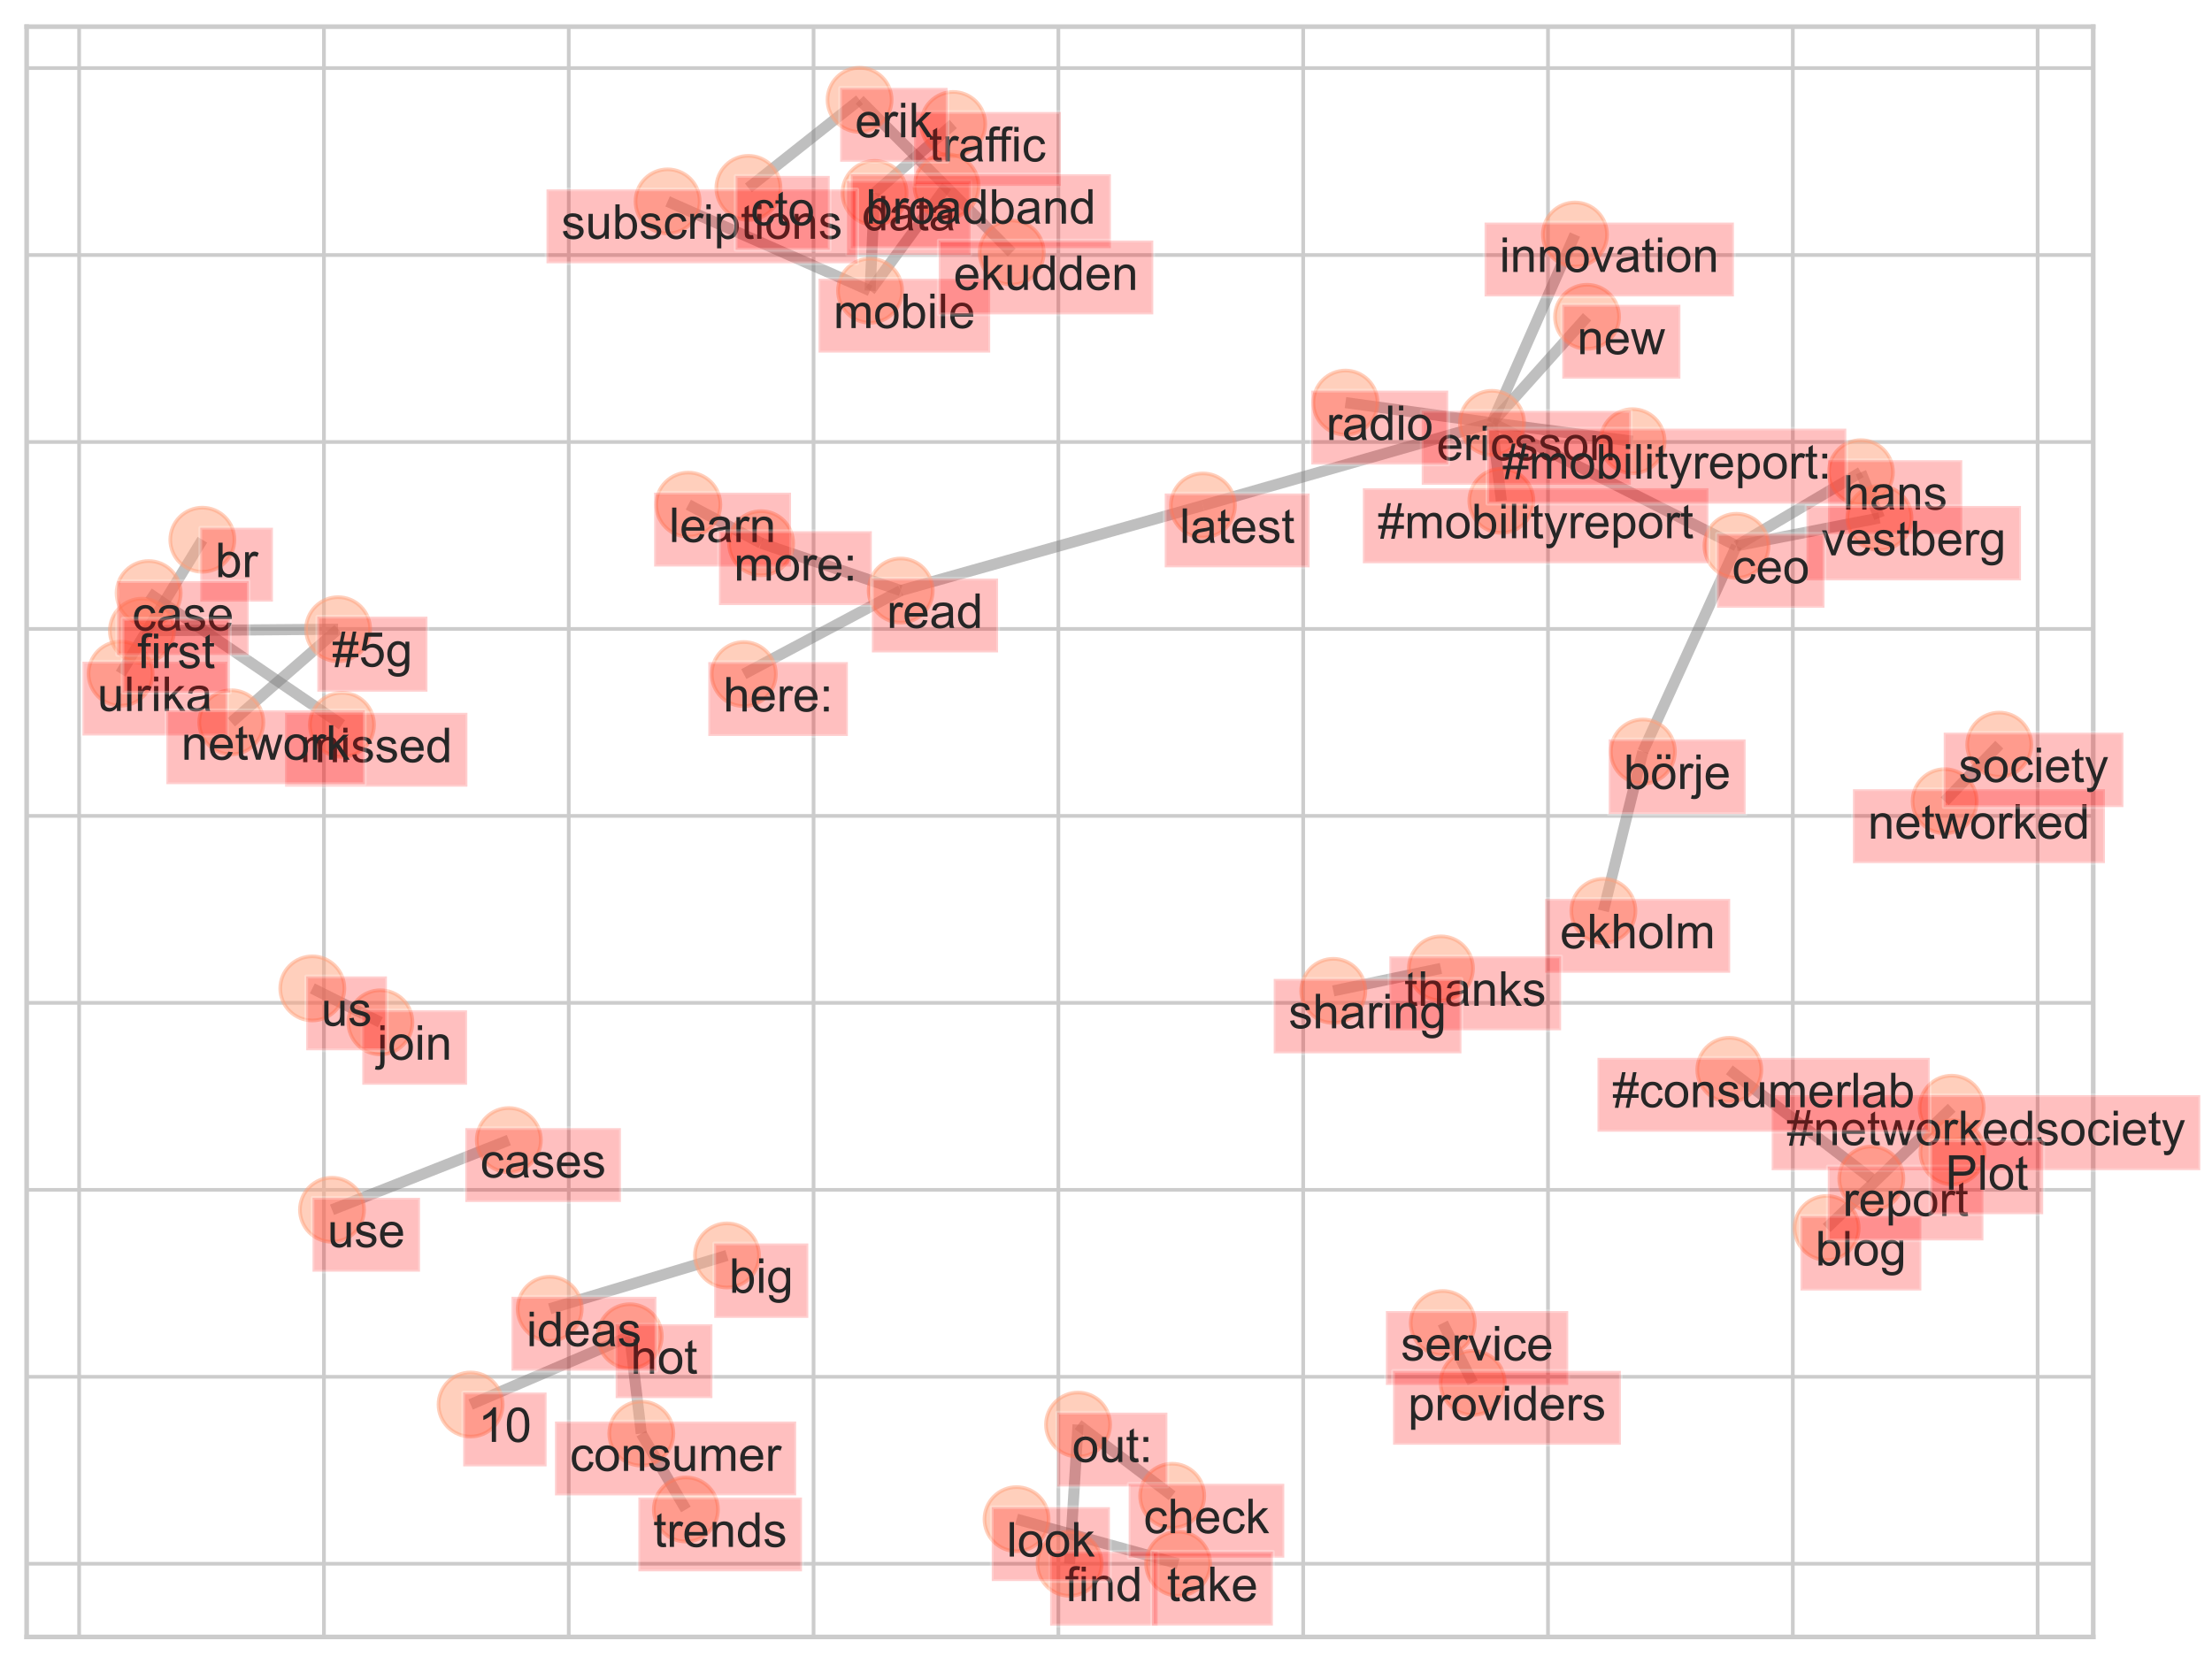 <?xml version="1.0" encoding="utf-8" standalone="no"?>
<!DOCTYPE svg PUBLIC "-//W3C//DTD SVG 1.1//EN"
  "http://www.w3.org/Graphics/SVG/1.1/DTD/svg11.dtd">
<!-- Created with matplotlib (https://matplotlib.org/) -->
<svg height="449.28pt" version="1.1" viewBox="0 0 597.273 449.28" width="597.273pt" xmlns="http://www.w3.org/2000/svg" xmlns:xlink="http://www.w3.org/1999/xlink">
 <defs>
  <style type="text/css">*{stroke-linecap:butt;stroke-linejoin:round;}</style>
 </defs>
 <g id="figure_1">
  <g id="patch_1">
   <path d="M 0 449.28 
L 597.273 449.28 
L 597.273 0 
L 0 0 
z
" style="fill:#ffffff;"/>
  </g>
  <g id="axes_1">
   <g id="patch_2">
    <path d="M 7.2 442.08 
L 565.2 442.08 
L 565.2 7.2 
L 7.2 7.2 
z
" style="fill:#ffffff;"/>
   </g>
   <g id="matplotlib.axis_1">
    <g id="xtick_1">
     <g id="line2d_1">
      <path clip-path="url(#p4cbb21d51a)" d="M 21.367 442.08 
L 21.367 7.2 
" style="fill:none;stroke:#cccccc;stroke-linecap:round;"/>
     </g>
    </g>
    <g id="xtick_2">
     <g id="line2d_2">
      <path clip-path="url(#p4cbb21d51a)" d="M 87.47 442.08 
L 87.47 7.2 
" style="fill:none;stroke:#cccccc;stroke-linecap:round;"/>
     </g>
    </g>
    <g id="xtick_3">
     <g id="line2d_3">
      <path clip-path="url(#p4cbb21d51a)" d="M 153.572 442.08 
L 153.572 7.2 
" style="fill:none;stroke:#cccccc;stroke-linecap:round;"/>
     </g>
    </g>
    <g id="xtick_4">
     <g id="line2d_4">
      <path clip-path="url(#p4cbb21d51a)" d="M 219.675 442.08 
L 219.675 7.2 
" style="fill:none;stroke:#cccccc;stroke-linecap:round;"/>
     </g>
    </g>
    <g id="xtick_5">
     <g id="line2d_5">
      <path clip-path="url(#p4cbb21d51a)" d="M 285.778 442.08 
L 285.778 7.2 
" style="fill:none;stroke:#cccccc;stroke-linecap:round;"/>
     </g>
    </g>
    <g id="xtick_6">
     <g id="line2d_6">
      <path clip-path="url(#p4cbb21d51a)" d="M 351.88 442.08 
L 351.88 7.2 
" style="fill:none;stroke:#cccccc;stroke-linecap:round;"/>
     </g>
    </g>
    <g id="xtick_7">
     <g id="line2d_7">
      <path clip-path="url(#p4cbb21d51a)" d="M 417.983 442.08 
L 417.983 7.2 
" style="fill:none;stroke:#cccccc;stroke-linecap:round;"/>
     </g>
    </g>
    <g id="xtick_8">
     <g id="line2d_8">
      <path clip-path="url(#p4cbb21d51a)" d="M 484.086 442.08 
L 484.086 7.2 
" style="fill:none;stroke:#cccccc;stroke-linecap:round;"/>
     </g>
    </g>
    <g id="xtick_9">
     <g id="line2d_9">
      <path clip-path="url(#p4cbb21d51a)" d="M 550.188 442.08 
L 550.188 7.2 
" style="fill:none;stroke:#cccccc;stroke-linecap:round;"/>
     </g>
    </g>
   </g>
   <g id="matplotlib.axis_2">
    <g id="ytick_1">
     <g id="line2d_10">
      <path clip-path="url(#p4cbb21d51a)" d="M 7.2 422.313 
L 565.2 422.313 
" style="fill:none;stroke:#cccccc;stroke-linecap:round;"/>
     </g>
    </g>
    <g id="ytick_2">
     <g id="line2d_11">
      <path clip-path="url(#p4cbb21d51a)" d="M 7.2 371.823 
L 565.2 371.823 
" style="fill:none;stroke:#cccccc;stroke-linecap:round;"/>
     </g>
    </g>
    <g id="ytick_3">
     <g id="line2d_12">
      <path clip-path="url(#p4cbb21d51a)" d="M 7.2 321.333 
L 565.2 321.333 
" style="fill:none;stroke:#cccccc;stroke-linecap:round;"/>
     </g>
    </g>
    <g id="ytick_4">
     <g id="line2d_13">
      <path clip-path="url(#p4cbb21d51a)" d="M 7.2 270.842 
L 565.2 270.842 
" style="fill:none;stroke:#cccccc;stroke-linecap:round;"/>
     </g>
    </g>
    <g id="ytick_5">
     <g id="line2d_14">
      <path clip-path="url(#p4cbb21d51a)" d="M 7.2 220.352 
L 565.2 220.352 
" style="fill:none;stroke:#cccccc;stroke-linecap:round;"/>
     </g>
    </g>
    <g id="ytick_6">
     <g id="line2d_15">
      <path clip-path="url(#p4cbb21d51a)" d="M 7.2 169.862 
L 565.2 169.862 
" style="fill:none;stroke:#cccccc;stroke-linecap:round;"/>
     </g>
    </g>
    <g id="ytick_7">
     <g id="line2d_16">
      <path clip-path="url(#p4cbb21d51a)" d="M 7.2 119.372 
L 565.2 119.372 
" style="fill:none;stroke:#cccccc;stroke-linecap:round;"/>
     </g>
    </g>
    <g id="ytick_8">
     <g id="line2d_17">
      <path clip-path="url(#p4cbb21d51a)" d="M 7.2 68.882 
L 565.2 68.882 
" style="fill:none;stroke:#cccccc;stroke-linecap:round;"/>
     </g>
    </g>
    <g id="ytick_9">
     <g id="line2d_18">
      <path clip-path="url(#p4cbb21d51a)" d="M 7.2 18.392 
L 565.2 18.392 
" style="fill:none;stroke:#cccccc;stroke-linecap:round;"/>
     </g>
    </g>
   </g>
   <g id="LineCollection_1">
    <path clip-path="url(#p4cbb21d51a)" d="M 185.852 136.289 
L 205.511 146.703 
" style="fill:none;stroke:#808080;stroke-opacity:0.5;stroke-width:3;"/>
    <path clip-path="url(#p4cbb21d51a)" d="M 205.511 146.703 
L 243.203 159.489 
" style="fill:none;stroke:#808080;stroke-opacity:0.5;stroke-width:3;"/>
    <path clip-path="url(#p4cbb21d51a)" d="M 502.467 127.527 
L 507.482 139.883 
" style="fill:none;stroke:#808080;stroke-opacity:0.5;stroke-width:3;"/>
    <path clip-path="url(#p4cbb21d51a)" d="M 502.467 127.527 
L 468.879 147.408 
" style="fill:none;stroke:#808080;stroke-opacity:0.5;stroke-width:3;"/>
    <path clip-path="url(#p4cbb21d51a)" d="M 507.482 139.883 
L 468.879 147.408 
" style="fill:none;stroke:#808080;stroke-opacity:0.5;stroke-width:3;"/>
    <path clip-path="url(#p4cbb21d51a)" d="M 389.574 357.312 
L 397.646 373.46 
" style="fill:none;stroke:#808080;stroke-opacity:0.5;stroke-width:3;"/>
    <path clip-path="url(#p4cbb21d51a)" d="M 468.879 147.408 
L 443.603 202.974 
" style="fill:none;stroke:#808080;stroke-opacity:0.5;stroke-width:3;"/>
    <path clip-path="url(#p4cbb21d51a)" d="M 468.879 147.408 
L 402.861 114.199 
" style="fill:none;stroke:#808080;stroke-opacity:0.5;stroke-width:3;"/>
    <path clip-path="url(#p4cbb21d51a)" d="M 170.047 360.876 
L 173.161 387.144 
" style="fill:none;stroke:#808080;stroke-opacity:0.5;stroke-width:3;"/>
    <path clip-path="url(#p4cbb21d51a)" d="M 170.047 360.876 
L 127.07 379.309 
" style="fill:none;stroke:#808080;stroke-opacity:0.5;stroke-width:3;"/>
    <path clip-path="url(#p4cbb21d51a)" d="M 173.161 387.144 
L 185.205 407.659 
" style="fill:none;stroke:#808080;stroke-opacity:0.5;stroke-width:3;"/>
    <path clip-path="url(#p4cbb21d51a)" d="M 243.203 159.489 
L 200.836 182.047 
" style="fill:none;stroke:#808080;stroke-opacity:0.5;stroke-width:3;"/>
    <path clip-path="url(#p4cbb21d51a)" d="M 243.203 159.489 
L 324.803 136.511 
" style="fill:none;stroke:#808080;stroke-opacity:0.5;stroke-width:3;"/>
    <path clip-path="url(#p4cbb21d51a)" d="M 288.803 422.313 
L 291.094 384.738 
" style="fill:none;stroke:#808080;stroke-opacity:0.5;stroke-width:3;"/>
    <path clip-path="url(#p4cbb21d51a)" d="M 291.094 384.738 
L 316.513 403.96 
" style="fill:none;stroke:#808080;stroke-opacity:0.5;stroke-width:3;"/>
    <path clip-path="url(#p4cbb21d51a)" d="M 102.711 276.091 
L 84.33 266.931 
" style="fill:none;stroke:#808080;stroke-opacity:0.5;stroke-width:3;"/>
    <path clip-path="url(#p4cbb21d51a)" d="M 236.138 52.111 
L 257.378 33.491 
" style="fill:none;stroke:#808080;stroke-opacity:0.5;stroke-width:3;"/>
    <path clip-path="url(#p4cbb21d51a)" d="M 236.138 52.111 
L 234.938 78.513 
" style="fill:none;stroke:#808080;stroke-opacity:0.5;stroke-width:3;"/>
    <path clip-path="url(#p4cbb21d51a)" d="M 402.861 114.199 
L 405.389 135.254 
" style="fill:none;stroke:#808080;stroke-opacity:0.5;stroke-width:3;"/>
    <path clip-path="url(#p4cbb21d51a)" d="M 402.861 114.199 
L 428.53 85.555 
" style="fill:none;stroke:#808080;stroke-opacity:0.5;stroke-width:3;"/>
    <path clip-path="url(#p4cbb21d51a)" d="M 402.861 114.199 
L 324.803 136.511 
" style="fill:none;stroke:#808080;stroke-opacity:0.5;stroke-width:3;"/>
    <path clip-path="url(#p4cbb21d51a)" d="M 402.861 114.199 
L 440.812 119.157 
" style="fill:none;stroke:#808080;stroke-opacity:0.5;stroke-width:3;"/>
    <path clip-path="url(#p4cbb21d51a)" d="M 402.861 114.199 
L 363.298 108.733 
" style="fill:none;stroke:#808080;stroke-opacity:0.5;stroke-width:3;"/>
    <path clip-path="url(#p4cbb21d51a)" d="M 402.861 114.199 
L 425.264 63.342 
" style="fill:none;stroke:#808080;stroke-opacity:0.5;stroke-width:3;"/>
    <path clip-path="url(#p4cbb21d51a)" d="M 234.938 78.513 
L 255.595 50.306 
" style="fill:none;stroke:#808080;stroke-opacity:0.5;stroke-width:3;"/>
    <path clip-path="url(#p4cbb21d51a)" d="M 234.938 78.513 
L 180.266 54.392 
" style="fill:none;stroke:#808080;stroke-opacity:0.5;stroke-width:3;"/>
    <path clip-path="url(#p4cbb21d51a)" d="M 525.089 216.382 
L 539.836 201.103 
" style="fill:none;stroke:#808080;stroke-opacity:0.5;stroke-width:3;"/>
    <path clip-path="url(#p4cbb21d51a)" d="M 89.645 326.72 
L 137.391 307.906 
" style="fill:none;stroke:#808080;stroke-opacity:0.5;stroke-width:3;"/>
    <path clip-path="url(#p4cbb21d51a)" d="M 54.638 145.763 
L 32.564 181.929 
" style="fill:none;stroke:#808080;stroke-opacity:0.5;stroke-width:3;"/>
    <path clip-path="url(#p4cbb21d51a)" d="M 443.603 202.974 
L 432.94 245.999 
" style="fill:none;stroke:#808080;stroke-opacity:0.5;stroke-width:3;"/>
    <path clip-path="url(#p4cbb21d51a)" d="M 202.08 50.744 
L 232.098 26.967 
" style="fill:none;stroke:#808080;stroke-opacity:0.5;stroke-width:3;"/>
    <path clip-path="url(#p4cbb21d51a)" d="M 232.098 26.967 
L 273.181 68.196 
" style="fill:none;stroke:#808080;stroke-opacity:0.5;stroke-width:3;"/>
    <path clip-path="url(#p4cbb21d51a)" d="M 318.123 422.298 
L 274.487 410.277 
" style="fill:none;stroke:#808080;stroke-opacity:0.5;stroke-width:3;"/>
    <path clip-path="url(#p4cbb21d51a)" d="M 40.137 160.175 
L 92.334 195.742 
" style="fill:none;stroke:#808080;stroke-opacity:0.5;stroke-width:3;"/>
    <path clip-path="url(#p4cbb21d51a)" d="M 196.297 339.051 
L 148.427 353.457 
" style="fill:none;stroke:#808080;stroke-opacity:0.5;stroke-width:3;"/>
    <path clip-path="url(#p4cbb21d51a)" d="M 38.324 170.338 
L 91.291 169.932 
" style="fill:none;stroke:#808080;stroke-opacity:0.5;stroke-width:3;"/>
    <path clip-path="url(#p4cbb21d51a)" d="M 91.291 169.932 
L 62.458 195.07 
" style="fill:none;stroke:#808080;stroke-opacity:0.5;stroke-width:3;"/>
    <path clip-path="url(#p4cbb21d51a)" d="M 526.987 299.162 
L 493.218 331.647 
" style="fill:none;stroke:#808080;stroke-opacity:0.5;stroke-width:3;"/>
    <path clip-path="url(#p4cbb21d51a)" d="M 389.078 261.531 
L 360.008 267.604 
" style="fill:none;stroke:#808080;stroke-opacity:0.5;stroke-width:3;"/>
    <path clip-path="url(#p4cbb21d51a)" d="M 466.943 288.926 
L 505.285 318.287 
" style="fill:none;stroke:#808080;stroke-opacity:0.5;stroke-width:3;"/>
   </g>
   <g id="PathCollection_1">
    <defs>
     <path d="M 0 8.66 
C 2.297 8.66 4.5 7.748 6.124 6.124 
C 7.748 4.5 8.66 2.297 8.66 0 
C 8.66 -2.297 7.748 -4.5 6.124 -6.124 
C 4.5 -7.748 2.297 -8.66 0 -8.66 
C -2.297 -8.66 -4.5 -7.748 -6.124 -6.124 
C -7.748 -4.5 -8.66 -2.297 -8.66 0 
C -8.66 2.297 -7.748 4.5 -6.124 6.124 
C -4.5 7.748 -2.297 8.66 0 8.66 
z
" id="m0eb507adf1" style="stroke:#ffa07a;stroke-opacity:0.5;"/>
    </defs>
    <g clip-path="url(#p4cbb21d51a)">
     <use style="fill:#ffa07a;fill-opacity:0.5;stroke:#ffa07a;stroke-opacity:0.5;" x="185.852" xlink:href="#m0eb507adf1" y="136.289"/>
     <use style="fill:#ffa07a;fill-opacity:0.5;stroke:#ffa07a;stroke-opacity:0.5;" x="205.511" xlink:href="#m0eb507adf1" y="146.703"/>
     <use style="fill:#ffa07a;fill-opacity:0.5;stroke:#ffa07a;stroke-opacity:0.5;" x="502.467" xlink:href="#m0eb507adf1" y="127.527"/>
     <use style="fill:#ffa07a;fill-opacity:0.5;stroke:#ffa07a;stroke-opacity:0.5;" x="507.482" xlink:href="#m0eb507adf1" y="139.883"/>
     <use style="fill:#ffa07a;fill-opacity:0.5;stroke:#ffa07a;stroke-opacity:0.5;" x="389.574" xlink:href="#m0eb507adf1" y="357.312"/>
     <use style="fill:#ffa07a;fill-opacity:0.5;stroke:#ffa07a;stroke-opacity:0.5;" x="397.646" xlink:href="#m0eb507adf1" y="373.46"/>
     <use style="fill:#ffa07a;fill-opacity:0.5;stroke:#ffa07a;stroke-opacity:0.5;" x="468.879" xlink:href="#m0eb507adf1" y="147.408"/>
     <use style="fill:#ffa07a;fill-opacity:0.5;stroke:#ffa07a;stroke-opacity:0.5;" x="170.047" xlink:href="#m0eb507adf1" y="360.876"/>
     <use style="fill:#ffa07a;fill-opacity:0.5;stroke:#ffa07a;stroke-opacity:0.5;" x="173.161" xlink:href="#m0eb507adf1" y="387.144"/>
     <use style="fill:#ffa07a;fill-opacity:0.5;stroke:#ffa07a;stroke-opacity:0.5;" x="243.203" xlink:href="#m0eb507adf1" y="159.489"/>
     <use style="fill:#ffa07a;fill-opacity:0.5;stroke:#ffa07a;stroke-opacity:0.5;" x="200.836" xlink:href="#m0eb507adf1" y="182.047"/>
     <use style="fill:#ffa07a;fill-opacity:0.5;stroke:#ffa07a;stroke-opacity:0.5;" x="288.803" xlink:href="#m0eb507adf1" y="422.313"/>
     <use style="fill:#ffa07a;fill-opacity:0.5;stroke:#ffa07a;stroke-opacity:0.5;" x="291.094" xlink:href="#m0eb507adf1" y="384.738"/>
     <use style="fill:#ffa07a;fill-opacity:0.5;stroke:#ffa07a;stroke-opacity:0.5;" x="102.711" xlink:href="#m0eb507adf1" y="276.091"/>
     <use style="fill:#ffa07a;fill-opacity:0.5;stroke:#ffa07a;stroke-opacity:0.5;" x="84.33" xlink:href="#m0eb507adf1" y="266.931"/>
     <use style="fill:#ffa07a;fill-opacity:0.5;stroke:#ffa07a;stroke-opacity:0.5;" x="236.138" xlink:href="#m0eb507adf1" y="52.111"/>
     <use style="fill:#ffa07a;fill-opacity:0.5;stroke:#ffa07a;stroke-opacity:0.5;" x="257.378" xlink:href="#m0eb507adf1" y="33.491"/>
     <use style="fill:#ffa07a;fill-opacity:0.5;stroke:#ffa07a;stroke-opacity:0.5;" x="402.861" xlink:href="#m0eb507adf1" y="114.199"/>
     <use style="fill:#ffa07a;fill-opacity:0.5;stroke:#ffa07a;stroke-opacity:0.5;" x="405.389" xlink:href="#m0eb507adf1" y="135.254"/>
     <use style="fill:#ffa07a;fill-opacity:0.5;stroke:#ffa07a;stroke-opacity:0.5;" x="234.938" xlink:href="#m0eb507adf1" y="78.513"/>
     <use style="fill:#ffa07a;fill-opacity:0.5;stroke:#ffa07a;stroke-opacity:0.5;" x="255.595" xlink:href="#m0eb507adf1" y="50.306"/>
     <use style="fill:#ffa07a;fill-opacity:0.5;stroke:#ffa07a;stroke-opacity:0.5;" x="525.089" xlink:href="#m0eb507adf1" y="216.382"/>
     <use style="fill:#ffa07a;fill-opacity:0.5;stroke:#ffa07a;stroke-opacity:0.5;" x="539.836" xlink:href="#m0eb507adf1" y="201.103"/>
     <use style="fill:#ffa07a;fill-opacity:0.5;stroke:#ffa07a;stroke-opacity:0.5;" x="185.205" xlink:href="#m0eb507adf1" y="407.659"/>
     <use style="fill:#ffa07a;fill-opacity:0.5;stroke:#ffa07a;stroke-opacity:0.5;" x="428.53" xlink:href="#m0eb507adf1" y="85.555"/>
     <use style="fill:#ffa07a;fill-opacity:0.5;stroke:#ffa07a;stroke-opacity:0.5;" x="89.645" xlink:href="#m0eb507adf1" y="326.72"/>
     <use style="fill:#ffa07a;fill-opacity:0.5;stroke:#ffa07a;stroke-opacity:0.5;" x="137.391" xlink:href="#m0eb507adf1" y="307.906"/>
     <use style="fill:#ffa07a;fill-opacity:0.5;stroke:#ffa07a;stroke-opacity:0.5;" x="127.07" xlink:href="#m0eb507adf1" y="379.309"/>
     <use style="fill:#ffa07a;fill-opacity:0.5;stroke:#ffa07a;stroke-opacity:0.5;" x="316.513" xlink:href="#m0eb507adf1" y="403.96"/>
     <use style="fill:#ffa07a;fill-opacity:0.5;stroke:#ffa07a;stroke-opacity:0.5;" x="324.803" xlink:href="#m0eb507adf1" y="136.511"/>
     <use style="fill:#ffa07a;fill-opacity:0.5;stroke:#ffa07a;stroke-opacity:0.5;" x="180.266" xlink:href="#m0eb507adf1" y="54.392"/>
     <use style="fill:#ffa07a;fill-opacity:0.5;stroke:#ffa07a;stroke-opacity:0.5;" x="54.638" xlink:href="#m0eb507adf1" y="145.763"/>
     <use style="fill:#ffa07a;fill-opacity:0.5;stroke:#ffa07a;stroke-opacity:0.5;" x="32.564" xlink:href="#m0eb507adf1" y="181.929"/>
     <use style="fill:#ffa07a;fill-opacity:0.5;stroke:#ffa07a;stroke-opacity:0.5;" x="443.603" xlink:href="#m0eb507adf1" y="202.974"/>
     <use style="fill:#ffa07a;fill-opacity:0.5;stroke:#ffa07a;stroke-opacity:0.5;" x="202.08" xlink:href="#m0eb507adf1" y="50.744"/>
     <use style="fill:#ffa07a;fill-opacity:0.5;stroke:#ffa07a;stroke-opacity:0.5;" x="232.098" xlink:href="#m0eb507adf1" y="26.967"/>
     <use style="fill:#ffa07a;fill-opacity:0.5;stroke:#ffa07a;stroke-opacity:0.5;" x="440.812" xlink:href="#m0eb507adf1" y="119.157"/>
     <use style="fill:#ffa07a;fill-opacity:0.5;stroke:#ffa07a;stroke-opacity:0.5;" x="273.181" xlink:href="#m0eb507adf1" y="68.196"/>
     <use style="fill:#ffa07a;fill-opacity:0.5;stroke:#ffa07a;stroke-opacity:0.5;" x="318.123" xlink:href="#m0eb507adf1" y="422.298"/>
     <use style="fill:#ffa07a;fill-opacity:0.5;stroke:#ffa07a;stroke-opacity:0.5;" x="274.487" xlink:href="#m0eb507adf1" y="410.277"/>
     <use style="fill:#ffa07a;fill-opacity:0.5;stroke:#ffa07a;stroke-opacity:0.5;" x="40.137" xlink:href="#m0eb507adf1" y="160.175"/>
     <use style="fill:#ffa07a;fill-opacity:0.5;stroke:#ffa07a;stroke-opacity:0.5;" x="92.334" xlink:href="#m0eb507adf1" y="195.742"/>
     <use style="fill:#ffa07a;fill-opacity:0.5;stroke:#ffa07a;stroke-opacity:0.5;" x="196.297" xlink:href="#m0eb507adf1" y="339.051"/>
     <use style="fill:#ffa07a;fill-opacity:0.5;stroke:#ffa07a;stroke-opacity:0.5;" x="148.427" xlink:href="#m0eb507adf1" y="353.457"/>
     <use style="fill:#ffa07a;fill-opacity:0.5;stroke:#ffa07a;stroke-opacity:0.5;" x="432.94" xlink:href="#m0eb507adf1" y="245.999"/>
     <use style="fill:#ffa07a;fill-opacity:0.5;stroke:#ffa07a;stroke-opacity:0.5;" x="38.324" xlink:href="#m0eb507adf1" y="170.338"/>
     <use style="fill:#ffa07a;fill-opacity:0.5;stroke:#ffa07a;stroke-opacity:0.5;" x="91.291" xlink:href="#m0eb507adf1" y="169.932"/>
     <use style="fill:#ffa07a;fill-opacity:0.5;stroke:#ffa07a;stroke-opacity:0.5;" x="526.987" xlink:href="#m0eb507adf1" y="299.162"/>
     <use style="fill:#ffa07a;fill-opacity:0.5;stroke:#ffa07a;stroke-opacity:0.5;" x="493.218" xlink:href="#m0eb507adf1" y="331.647"/>
     <use style="fill:#ffa07a;fill-opacity:0.5;stroke:#ffa07a;stroke-opacity:0.5;" x="363.298" xlink:href="#m0eb507adf1" y="108.733"/>
     <use style="fill:#ffa07a;fill-opacity:0.5;stroke:#ffa07a;stroke-opacity:0.5;" x="389.078" xlink:href="#m0eb507adf1" y="261.531"/>
     <use style="fill:#ffa07a;fill-opacity:0.5;stroke:#ffa07a;stroke-opacity:0.5;" x="360.008" xlink:href="#m0eb507adf1" y="267.604"/>
     <use style="fill:#ffa07a;fill-opacity:0.5;stroke:#ffa07a;stroke-opacity:0.5;" x="425.264" xlink:href="#m0eb507adf1" y="63.342"/>
     <use style="fill:#ffa07a;fill-opacity:0.5;stroke:#ffa07a;stroke-opacity:0.5;" x="62.458" xlink:href="#m0eb507adf1" y="195.07"/>
     <use style="fill:#ffa07a;fill-opacity:0.5;stroke:#ffa07a;stroke-opacity:0.5;" x="466.943" xlink:href="#m0eb507adf1" y="288.926"/>
     <use style="fill:#ffa07a;fill-opacity:0.5;stroke:#ffa07a;stroke-opacity:0.5;" x="505.285" xlink:href="#m0eb507adf1" y="318.287"/>
     <use style="fill:#ffa07a;fill-opacity:0.5;stroke:#ffa07a;stroke-opacity:0.5;" x="527.209" xlink:href="#m0eb507adf1" y="311.202"/>
    </g>
   </g>
   <g id="patch_3">
    <path d="M 7.2 442.08 
L 7.2 7.2 
" style="fill:none;stroke:#cccccc;stroke-linecap:square;stroke-linejoin:miter;stroke-width:1.25;"/>
   </g>
   <g id="patch_4">
    <path d="M 565.2 442.08 
L 565.2 7.2 
" style="fill:none;stroke:#cccccc;stroke-linecap:square;stroke-linejoin:miter;stroke-width:1.25;"/>
   </g>
   <g id="patch_5">
    <path d="M 7.2 442.08 
L 565.2 442.08 
" style="fill:none;stroke:#cccccc;stroke-linecap:square;stroke-linejoin:miter;stroke-width:1.25;"/>
   </g>
   <g id="patch_6">
    <path d="M 7.2 7.2 
L 565.2 7.2 
" style="fill:none;stroke:#cccccc;stroke-linecap:square;stroke-linejoin:miter;stroke-width:1.25;"/>
   </g>
   <g id="text_1">
    <g id="patch_7">
     <path d="M 176.624 153.001 
L 213.589 153.001 
L 213.589 133.052 
L 176.624 133.052 
z
" style="fill:#ff0000;opacity:0.25;stroke:#ffffff;stroke-linejoin:miter;"/>
    </g>
    <!-- learn -->
    <g style="fill:#262626;" transform="translate(180.654 146.387)scale(0.13 -0.13)">
     <defs>
      <path d="M 6.391 0 
L 6.391 71.578 
L 15.188 71.578 
L 15.188 0 
z
" id="ArialMT-108"/>
      <path d="M 42.094 16.703 
L 51.172 15.578 
Q 49.031 7.625 43.219 3.219 
Q 37.406 -1.172 28.375 -1.172 
Q 17 -1.172 10.328 5.828 
Q 3.656 12.844 3.656 25.484 
Q 3.656 38.578 10.391 45.797 
Q 17.141 53.031 27.875 53.031 
Q 38.281 53.031 44.875 45.953 
Q 51.469 38.875 51.469 26.031 
Q 51.469 25.25 51.422 23.688 
L 12.75 23.688 
Q 13.234 15.141 17.578 10.594 
Q 21.922 6.062 28.422 6.062 
Q 33.25 6.062 36.672 8.594 
Q 40.094 11.141 42.094 16.703 
z
M 13.234 30.906 
L 42.188 30.906 
Q 41.609 37.453 38.875 40.719 
Q 34.672 45.797 27.984 45.797 
Q 21.922 45.797 17.797 41.75 
Q 13.672 37.703 13.234 30.906 
z
" id="ArialMT-101"/>
      <path d="M 40.438 6.391 
Q 35.547 2.25 31.031 0.531 
Q 26.516 -1.172 21.344 -1.172 
Q 12.797 -1.172 8.203 3 
Q 3.609 7.172 3.609 13.672 
Q 3.609 17.484 5.344 20.625 
Q 7.078 23.781 9.891 25.688 
Q 12.703 27.594 16.219 28.562 
Q 18.797 29.25 24.031 29.891 
Q 34.672 31.156 39.703 32.906 
Q 39.75 34.719 39.75 35.203 
Q 39.75 40.578 37.25 42.781 
Q 33.891 45.75 27.25 45.75 
Q 21.047 45.75 18.094 43.578 
Q 15.141 41.406 13.719 35.891 
L 5.125 37.062 
Q 6.297 42.578 8.984 45.969 
Q 11.672 49.359 16.75 51.188 
Q 21.828 53.031 28.516 53.031 
Q 35.156 53.031 39.297 51.469 
Q 43.453 49.906 45.406 47.531 
Q 47.359 45.172 48.141 41.547 
Q 48.578 39.312 48.578 33.453 
L 48.578 21.734 
Q 48.578 9.469 49.141 6.219 
Q 49.703 2.984 51.375 0 
L 42.188 0 
Q 40.828 2.734 40.438 6.391 
z
M 39.703 26.031 
Q 34.906 24.078 25.344 22.703 
Q 19.922 21.922 17.672 20.938 
Q 15.438 19.969 14.203 18.094 
Q 12.984 16.219 12.984 13.922 
Q 12.984 10.406 15.641 8.062 
Q 18.312 5.719 23.438 5.719 
Q 28.516 5.719 32.469 7.938 
Q 36.422 10.156 38.281 14.016 
Q 39.703 17 39.703 22.797 
z
" id="ArialMT-97"/>
      <path d="M 6.5 0 
L 6.5 51.859 
L 14.406 51.859 
L 14.406 44 
Q 17.438 49.516 20 51.266 
Q 22.562 53.031 25.641 53.031 
Q 30.078 53.031 34.672 50.203 
L 31.641 42.047 
Q 28.422 43.953 25.203 43.953 
Q 22.312 43.953 20.016 42.219 
Q 17.719 40.484 16.75 37.406 
Q 15.281 32.719 15.281 27.156 
L 15.281 0 
z
" id="ArialMT-114"/>
      <path d="M 6.594 0 
L 6.594 51.859 
L 14.5 51.859 
L 14.5 44.484 
Q 20.219 53.031 31 53.031 
Q 35.688 53.031 39.625 51.344 
Q 43.562 49.656 45.516 46.922 
Q 47.469 44.188 48.25 40.438 
Q 48.734 37.984 48.734 31.891 
L 48.734 0 
L 39.938 0 
L 39.938 31.547 
Q 39.938 36.922 38.906 39.578 
Q 37.891 42.234 35.281 43.812 
Q 32.672 45.406 29.156 45.406 
Q 23.531 45.406 19.453 41.844 
Q 15.375 38.281 15.375 28.328 
L 15.375 0 
z
" id="ArialMT-110"/>
     </defs>
     <use xlink:href="#ArialMT-108"/>
     <use x="22.217" xlink:href="#ArialMT-101"/>
     <use x="77.832" xlink:href="#ArialMT-97"/>
     <use x="133.447" xlink:href="#ArialMT-114"/>
     <use x="166.748" xlink:href="#ArialMT-110"/>
    </g>
   </g>
   <g id="text_2">
    <g id="patch_8">
     <path d="M 194.122 163.415 
L 235.409 163.415 
L 235.409 143.466 
L 194.122 143.466 
z
" style="fill:#ff0000;opacity:0.25;stroke:#ffffff;stroke-linejoin:miter;"/>
    </g>
    <!-- more: -->
    <g style="fill:#262626;" transform="translate(198.152 156.801)scale(0.13 -0.13)">
     <defs>
      <path d="M 6.594 0 
L 6.594 51.859 
L 14.453 51.859 
L 14.453 44.578 
Q 16.891 48.391 20.938 50.703 
Q 25 53.031 30.172 53.031 
Q 35.938 53.031 39.625 50.641 
Q 43.312 48.25 44.828 43.953 
Q 50.984 53.031 60.844 53.031 
Q 68.562 53.031 72.703 48.75 
Q 76.859 44.484 76.859 35.594 
L 76.859 0 
L 68.109 0 
L 68.109 32.672 
Q 68.109 37.938 67.25 40.25 
Q 66.406 42.578 64.156 43.984 
Q 61.922 45.406 58.891 45.406 
Q 53.422 45.406 49.797 41.766 
Q 46.188 38.141 46.188 30.125 
L 46.188 0 
L 37.406 0 
L 37.406 33.688 
Q 37.406 39.547 35.25 42.469 
Q 33.109 45.406 28.219 45.406 
Q 24.516 45.406 21.359 43.453 
Q 18.219 41.5 16.797 37.734 
Q 15.375 33.984 15.375 26.906 
L 15.375 0 
z
" id="ArialMT-109"/>
      <path d="M 3.328 25.922 
Q 3.328 40.328 11.328 47.266 
Q 18.016 53.031 27.641 53.031 
Q 38.328 53.031 45.109 46.016 
Q 51.906 39.016 51.906 26.656 
Q 51.906 16.656 48.906 10.906 
Q 45.906 5.172 40.156 2 
Q 34.422 -1.172 27.641 -1.172 
Q 16.75 -1.172 10.031 5.812 
Q 3.328 12.797 3.328 25.922 
z
M 12.359 25.922 
Q 12.359 15.969 16.703 11.016 
Q 21.047 6.062 27.641 6.062 
Q 34.188 6.062 38.531 11.031 
Q 42.875 16.016 42.875 26.219 
Q 42.875 35.844 38.5 40.797 
Q 34.125 45.75 27.641 45.75 
Q 21.047 45.75 16.703 40.812 
Q 12.359 35.891 12.359 25.922 
z
" id="ArialMT-111"/>
      <path d="M 9.031 41.844 
L 9.031 51.859 
L 19.047 51.859 
L 19.047 41.844 
z
M 9.031 0 
L 9.031 10.016 
L 19.047 10.016 
L 19.047 0 
z
" id="ArialMT-58"/>
     </defs>
     <use xlink:href="#ArialMT-109"/>
     <use x="83.301" xlink:href="#ArialMT-111"/>
     <use x="138.916" xlink:href="#ArialMT-114"/>
     <use x="172.217" xlink:href="#ArialMT-101"/>
     <use x="227.832" xlink:href="#ArialMT-58"/>
    </g>
   </g>
   <g id="text_3">
    <g id="patch_9">
     <path d="M 493.598 144.239 
L 529.845 144.239 
L 529.845 124.29 
L 493.598 124.29 
z
" style="fill:#ff0000;opacity:0.25;stroke:#ffffff;stroke-linejoin:miter;"/>
    </g>
    <!-- hans -->
    <g style="fill:#262626;" transform="translate(497.628 137.625)scale(0.13 -0.13)">
     <defs>
      <path d="M 6.594 0 
L 6.594 71.578 
L 15.375 71.578 
L 15.375 45.906 
Q 21.531 53.031 30.906 53.031 
Q 36.672 53.031 40.922 50.75 
Q 45.172 48.484 47 44.484 
Q 48.828 40.484 48.828 32.859 
L 48.828 0 
L 40.047 0 
L 40.047 32.859 
Q 40.047 39.453 37.188 42.453 
Q 34.328 45.453 29.109 45.453 
Q 25.203 45.453 21.75 43.422 
Q 18.312 41.406 16.844 37.938 
Q 15.375 34.469 15.375 28.375 
L 15.375 0 
z
" id="ArialMT-104"/>
      <path d="M 3.078 15.484 
L 11.766 16.844 
Q 12.5 11.625 15.844 8.844 
Q 19.188 6.062 25.203 6.062 
Q 31.25 6.062 34.172 8.516 
Q 37.109 10.984 37.109 14.312 
Q 37.109 17.281 34.516 19 
Q 32.719 20.172 25.531 21.969 
Q 15.875 24.422 12.141 26.203 
Q 8.406 27.984 6.469 31.125 
Q 4.547 34.281 4.547 38.094 
Q 4.547 41.547 6.125 44.5 
Q 7.719 47.469 10.453 49.422 
Q 12.5 50.922 16.031 51.969 
Q 19.578 53.031 23.641 53.031 
Q 29.734 53.031 34.344 51.266 
Q 38.969 49.516 41.156 46.5 
Q 43.359 43.5 44.188 38.484 
L 35.594 37.312 
Q 35.016 41.312 32.203 43.547 
Q 29.391 45.797 24.266 45.797 
Q 18.219 45.797 15.625 43.797 
Q 13.031 41.797 13.031 39.109 
Q 13.031 37.406 14.109 36.031 
Q 15.188 34.625 17.484 33.688 
Q 18.797 33.203 25.25 31.453 
Q 34.578 28.953 38.25 27.359 
Q 41.938 25.781 44.031 22.75 
Q 46.141 19.734 46.141 15.234 
Q 46.141 10.844 43.578 6.953 
Q 41.016 3.078 36.172 0.953 
Q 31.344 -1.172 25.25 -1.172 
Q 15.141 -1.172 9.844 3.031 
Q 4.547 7.234 3.078 15.484 
z
" id="ArialMT-115"/>
     </defs>
     <use xlink:href="#ArialMT-104"/>
     <use x="55.615" xlink:href="#ArialMT-97"/>
     <use x="111.23" xlink:href="#ArialMT-110"/>
     <use x="166.846" xlink:href="#ArialMT-115"/>
    </g>
   </g>
   <g id="text_4">
    <g id="patch_10">
     <path d="M 487.778 156.747 
L 545.695 156.747 
L 545.695 136.645 
L 487.778 136.645 
z
" style="fill:#ff0000;opacity:0.25;stroke:#ffffff;stroke-linejoin:miter;"/>
    </g>
    <!-- vestberg -->
    <g style="fill:#262626;" transform="translate(491.808 149.981)scale(0.13 -0.13)">
     <defs>
      <path d="M 21 0 
L 1.266 51.859 
L 10.547 51.859 
L 21.688 20.797 
Q 23.484 15.766 25 10.359 
Q 26.172 14.453 28.266 20.219 
L 39.797 51.859 
L 48.828 51.859 
L 29.203 0 
z
" id="ArialMT-118"/>
      <path d="M 25.781 7.859 
L 27.047 0.094 
Q 23.344 -0.688 20.406 -0.688 
Q 15.625 -0.688 12.984 0.828 
Q 10.359 2.344 9.281 4.812 
Q 8.203 7.281 8.203 15.188 
L 8.203 45.016 
L 1.766 45.016 
L 1.766 51.859 
L 8.203 51.859 
L 8.203 64.703 
L 16.938 69.969 
L 16.938 51.859 
L 25.781 51.859 
L 25.781 45.016 
L 16.938 45.016 
L 16.938 14.703 
Q 16.938 10.938 17.406 9.859 
Q 17.875 8.797 18.922 8.156 
Q 19.969 7.516 21.922 7.516 
Q 23.391 7.516 25.781 7.859 
z
" id="ArialMT-116"/>
      <path d="M 14.703 0 
L 6.547 0 
L 6.547 71.578 
L 15.328 71.578 
L 15.328 46.047 
Q 20.906 53.031 29.547 53.031 
Q 34.328 53.031 38.594 51.094 
Q 42.875 49.172 45.625 45.672 
Q 48.391 42.188 49.953 37.25 
Q 51.516 32.328 51.516 26.703 
Q 51.516 13.375 44.922 6.094 
Q 38.328 -1.172 29.109 -1.172 
Q 19.922 -1.172 14.703 6.5 
z
M 14.594 26.312 
Q 14.594 17 17.141 12.844 
Q 21.297 6.062 28.375 6.062 
Q 34.125 6.062 38.328 11.062 
Q 42.531 16.062 42.531 25.984 
Q 42.531 36.141 38.5 40.969 
Q 34.469 45.797 28.766 45.797 
Q 23 45.797 18.797 40.797 
Q 14.594 35.797 14.594 26.312 
z
" id="ArialMT-98"/>
      <path d="M 4.984 -4.297 
L 13.531 -5.562 
Q 14.062 -9.516 16.5 -11.328 
Q 19.781 -13.766 25.438 -13.766 
Q 31.547 -13.766 34.859 -11.328 
Q 38.188 -8.891 39.359 -4.5 
Q 40.047 -1.812 39.984 6.781 
Q 34.234 0 25.641 0 
Q 14.938 0 9.078 7.719 
Q 3.219 15.438 3.219 26.219 
Q 3.219 33.641 5.906 39.906 
Q 8.594 46.188 13.688 49.609 
Q 18.797 53.031 25.688 53.031 
Q 34.859 53.031 40.828 45.609 
L 40.828 51.859 
L 48.922 51.859 
L 48.922 7.031 
Q 48.922 -5.078 46.453 -10.125 
Q 44 -15.188 38.641 -18.109 
Q 33.297 -21.047 25.484 -21.047 
Q 16.219 -21.047 10.5 -16.875 
Q 4.781 -12.703 4.984 -4.297 
z
M 12.25 26.859 
Q 12.25 16.656 16.297 11.969 
Q 20.359 7.281 26.469 7.281 
Q 32.516 7.281 36.609 11.938 
Q 40.719 16.609 40.719 26.562 
Q 40.719 36.078 36.5 40.906 
Q 32.281 45.75 26.312 45.75 
Q 20.453 45.75 16.344 40.984 
Q 12.25 36.234 12.25 26.859 
z
" id="ArialMT-103"/>
     </defs>
     <use xlink:href="#ArialMT-118"/>
     <use x="50" xlink:href="#ArialMT-101"/>
     <use x="105.615" xlink:href="#ArialMT-115"/>
     <use x="155.615" xlink:href="#ArialMT-116"/>
     <use x="183.398" xlink:href="#ArialMT-98"/>
     <use x="239.014" xlink:href="#ArialMT-101"/>
     <use x="294.629" xlink:href="#ArialMT-114"/>
     <use x="327.93" xlink:href="#ArialMT-103"/>
    </g>
   </g>
   <g id="text_5">
    <g id="patch_11">
     <path d="M 374.21 374.024 
L 423.446 374.024 
L 423.446 354.075 
L 374.21 354.075 
z
" style="fill:#ff0000;opacity:0.25;stroke:#ffffff;stroke-linejoin:miter;"/>
    </g>
    <!-- service -->
    <g style="fill:#262626;" transform="translate(378.24 367.41)scale(0.13 -0.13)">
     <defs>
      <path d="M 6.641 61.469 
L 6.641 71.578 
L 15.438 71.578 
L 15.438 61.469 
z
M 6.641 0 
L 6.641 51.859 
L 15.438 51.859 
L 15.438 0 
z
" id="ArialMT-105"/>
      <path d="M 40.438 19 
L 49.078 17.875 
Q 47.656 8.938 41.812 3.875 
Q 35.984 -1.172 27.484 -1.172 
Q 16.844 -1.172 10.375 5.781 
Q 3.906 12.75 3.906 25.734 
Q 3.906 34.125 6.688 40.422 
Q 9.469 46.734 15.156 49.875 
Q 20.844 53.031 27.547 53.031 
Q 35.984 53.031 41.359 48.75 
Q 46.734 44.484 48.25 36.625 
L 39.703 35.297 
Q 38.484 40.531 35.375 43.156 
Q 32.281 45.797 27.875 45.797 
Q 21.234 45.797 17.078 41.031 
Q 12.938 36.281 12.938 25.984 
Q 12.938 15.531 16.938 10.797 
Q 20.953 6.062 27.391 6.062 
Q 32.562 6.062 36.031 9.234 
Q 39.5 12.406 40.438 19 
z
" id="ArialMT-99"/>
     </defs>
     <use xlink:href="#ArialMT-115"/>
     <use x="50" xlink:href="#ArialMT-101"/>
     <use x="105.615" xlink:href="#ArialMT-114"/>
     <use x="138.916" xlink:href="#ArialMT-118"/>
     <use x="188.916" xlink:href="#ArialMT-105"/>
     <use x="211.133" xlink:href="#ArialMT-99"/>
     <use x="261.133" xlink:href="#ArialMT-101"/>
    </g>
   </g>
   <g id="text_6">
    <g id="patch_12">
     <path d="M 376.139 390.172 
L 437.662 390.172 
L 437.662 370.223 
L 376.139 370.223 
z
" style="fill:#ff0000;opacity:0.25;stroke:#ffffff;stroke-linejoin:miter;"/>
    </g>
    <!-- providers -->
    <g style="fill:#262626;" transform="translate(380.169 383.558)scale(0.13 -0.13)">
     <defs>
      <path d="M 6.594 -19.875 
L 6.594 51.859 
L 14.594 51.859 
L 14.594 45.125 
Q 17.438 49.078 21 51.047 
Q 24.562 53.031 29.641 53.031 
Q 36.281 53.031 41.359 49.609 
Q 46.438 46.188 49.016 39.953 
Q 51.609 33.734 51.609 26.312 
Q 51.609 18.359 48.75 11.984 
Q 45.906 5.609 40.453 2.219 
Q 35.016 -1.172 29 -1.172 
Q 24.609 -1.172 21.109 0.688 
Q 17.625 2.547 15.375 5.375 
L 15.375 -19.875 
z
M 14.547 25.641 
Q 14.547 15.625 18.594 10.844 
Q 22.656 6.062 28.422 6.062 
Q 34.281 6.062 38.453 11.016 
Q 42.625 15.969 42.625 26.375 
Q 42.625 36.281 38.547 41.203 
Q 34.469 46.141 28.812 46.141 
Q 23.188 46.141 18.859 40.891 
Q 14.547 35.641 14.547 25.641 
z
" id="ArialMT-112"/>
      <path d="M 40.234 0 
L 40.234 6.547 
Q 35.297 -1.172 25.734 -1.172 
Q 19.531 -1.172 14.328 2.25 
Q 9.125 5.672 6.266 11.797 
Q 3.422 17.922 3.422 25.875 
Q 3.422 33.641 6 39.969 
Q 8.594 46.297 13.766 49.656 
Q 18.953 53.031 25.344 53.031 
Q 30.031 53.031 33.688 51.047 
Q 37.359 49.078 39.656 45.906 
L 39.656 71.578 
L 48.391 71.578 
L 48.391 0 
z
M 12.453 25.875 
Q 12.453 15.922 16.641 10.984 
Q 20.844 6.062 26.562 6.062 
Q 32.328 6.062 36.344 10.766 
Q 40.375 15.484 40.375 25.141 
Q 40.375 35.797 36.266 40.766 
Q 32.172 45.75 26.172 45.75 
Q 20.312 45.75 16.375 40.969 
Q 12.453 36.188 12.453 25.875 
z
" id="ArialMT-100"/>
     </defs>
     <use xlink:href="#ArialMT-112"/>
     <use x="55.615" xlink:href="#ArialMT-114"/>
     <use x="88.916" xlink:href="#ArialMT-111"/>
     <use x="144.531" xlink:href="#ArialMT-118"/>
     <use x="194.531" xlink:href="#ArialMT-105"/>
     <use x="216.748" xlink:href="#ArialMT-100"/>
     <use x="272.363" xlink:href="#ArialMT-101"/>
     <use x="327.979" xlink:href="#ArialMT-114"/>
     <use x="361.279" xlink:href="#ArialMT-115"/>
    </g>
   </g>
   <g id="text_7">
    <g id="patch_13">
     <path d="M 463.624 164.12 
L 492.642 164.12 
L 492.642 144.171 
L 463.624 144.171 
z
" style="fill:#ff0000;opacity:0.25;stroke:#ffffff;stroke-linejoin:miter;"/>
    </g>
    <!-- ceo -->
    <g style="fill:#262626;" transform="translate(467.654 157.506)scale(0.13 -0.13)">
     <use xlink:href="#ArialMT-99"/>
     <use x="50" xlink:href="#ArialMT-101"/>
     <use x="105.615" xlink:href="#ArialMT-111"/>
    </g>
   </g>
   <g id="text_8">
    <g id="patch_14">
     <path d="M 166.236 377.588 
L 192.366 377.588 
L 192.366 357.639 
L 166.236 357.639 
z
" style="fill:#ff0000;opacity:0.25;stroke:#ffffff;stroke-linejoin:miter;"/>
    </g>
    <!-- hot -->
    <g style="fill:#262626;" transform="translate(170.266 370.974)scale(0.13 -0.13)">
     <use xlink:href="#ArialMT-104"/>
     <use x="55.615" xlink:href="#ArialMT-111"/>
     <use x="111.23" xlink:href="#ArialMT-116"/>
    </g>
   </g>
   <g id="text_9">
    <g id="patch_15">
     <path d="M 149.848 403.856 
L 214.982 403.856 
L 214.982 383.907 
L 149.848 383.907 
z
" style="fill:#ff0000;opacity:0.25;stroke:#ffffff;stroke-linejoin:miter;"/>
    </g>
    <!-- consumer -->
    <g style="fill:#262626;" transform="translate(153.878 397.242)scale(0.13 -0.13)">
     <defs>
      <path d="M 40.578 0 
L 40.578 7.625 
Q 34.516 -1.172 24.125 -1.172 
Q 19.531 -1.172 15.547 0.578 
Q 11.578 2.344 9.641 5 
Q 7.719 7.672 6.938 11.531 
Q 6.391 14.109 6.391 19.734 
L 6.391 51.859 
L 15.188 51.859 
L 15.188 23.094 
Q 15.188 16.219 15.719 13.812 
Q 16.547 10.359 19.234 8.375 
Q 21.922 6.391 25.875 6.391 
Q 29.828 6.391 33.297 8.422 
Q 36.766 10.453 38.203 13.938 
Q 39.656 17.438 39.656 24.078 
L 39.656 51.859 
L 48.438 51.859 
L 48.438 0 
z
" id="ArialMT-117"/>
     </defs>
     <use xlink:href="#ArialMT-99"/>
     <use x="50" xlink:href="#ArialMT-111"/>
     <use x="105.615" xlink:href="#ArialMT-110"/>
     <use x="161.23" xlink:href="#ArialMT-115"/>
     <use x="211.23" xlink:href="#ArialMT-117"/>
     <use x="266.846" xlink:href="#ArialMT-109"/>
     <use x="350.146" xlink:href="#ArialMT-101"/>
     <use x="405.762" xlink:href="#ArialMT-114"/>
    </g>
   </g>
   <g id="text_10">
    <g id="patch_16">
     <path d="M 235.419 176.201 
L 269.495 176.201 
L 269.495 156.252 
L 235.419 156.252 
z
" style="fill:#ff0000;opacity:0.25;stroke:#ffffff;stroke-linejoin:miter;"/>
    </g>
    <!-- read -->
    <g style="fill:#262626;" transform="translate(239.449 169.587)scale(0.13 -0.13)">
     <use xlink:href="#ArialMT-114"/>
     <use x="33.301" xlink:href="#ArialMT-101"/>
     <use x="88.916" xlink:href="#ArialMT-97"/>
     <use x="144.531" xlink:href="#ArialMT-100"/>
    </g>
   </g>
   <g id="text_11">
    <g id="patch_17">
     <path d="M 191.246 198.759 
L 228.934 198.759 
L 228.934 178.81 
L 191.246 178.81 
z
" style="fill:#ff0000;opacity:0.25;stroke:#ffffff;stroke-linejoin:miter;"/>
    </g>
    <!-- here: -->
    <g style="fill:#262626;" transform="translate(195.276 192.145)scale(0.13 -0.13)">
     <use xlink:href="#ArialMT-104"/>
     <use x="55.615" xlink:href="#ArialMT-101"/>
     <use x="111.23" xlink:href="#ArialMT-114"/>
     <use x="144.531" xlink:href="#ArialMT-101"/>
     <use x="200.146" xlink:href="#ArialMT-58"/>
    </g>
   </g>
   <g id="text_12">
    <g id="patch_18">
     <path d="M 283.548 439.024 
L 312.567 439.024 
L 312.567 419.076 
L 283.548 419.076 
z
" style="fill:#ff0000;opacity:0.25;stroke:#ffffff;stroke-linejoin:miter;"/>
    </g>
    <!-- find -->
    <g style="fill:#262626;" transform="translate(287.578 432.411)scale(0.13 -0.13)">
     <defs>
      <path d="M 8.688 0 
L 8.688 45.016 
L 0.922 45.016 
L 0.922 51.859 
L 8.688 51.859 
L 8.688 57.375 
Q 8.688 62.594 9.625 65.141 
Q 10.891 68.562 14.078 70.672 
Q 17.281 72.797 23.047 72.797 
Q 26.766 72.797 31.25 71.922 
L 29.938 64.266 
Q 27.203 64.75 24.75 64.75 
Q 20.75 64.75 19.094 63.031 
Q 17.438 61.328 17.438 56.641 
L 17.438 51.859 
L 27.547 51.859 
L 27.547 45.016 
L 17.438 45.016 
L 17.438 0 
z
" id="ArialMT-102"/>
     </defs>
     <use xlink:href="#ArialMT-102"/>
     <use x="27.783" xlink:href="#ArialMT-105"/>
     <use x="50" xlink:href="#ArialMT-110"/>
     <use x="105.615" xlink:href="#ArialMT-100"/>
    </g>
   </g>
   <g id="text_13">
    <g id="patch_19">
     <path d="M 285.477 401.45 
L 315.219 401.45 
L 315.219 381.501 
L 285.477 381.501 
z
" style="fill:#ff0000;opacity:0.25;stroke:#ffffff;stroke-linejoin:miter;"/>
    </g>
    <!-- out: -->
    <g style="fill:#262626;" transform="translate(289.507 394.836)scale(0.13 -0.13)">
     <use xlink:href="#ArialMT-111"/>
     <use x="55.615" xlink:href="#ArialMT-117"/>
     <use x="111.23" xlink:href="#ArialMT-116"/>
     <use x="139.014" xlink:href="#ArialMT-58"/>
    </g>
   </g>
   <g id="text_14">
    <g id="patch_20">
     <path d="M 97.818 292.955 
L 126.113 292.955 
L 126.113 272.854 
L 97.818 272.854 
z
" style="fill:#ff0000;opacity:0.25;stroke:#ffffff;stroke-linejoin:miter;"/>
    </g>
    <!-- join -->
    <g style="fill:#262626;" transform="translate(101.848 286.189)scale(0.13 -0.13)">
     <defs>
      <path d="M 6.547 61.375 
L 6.547 71.578 
L 15.328 71.578 
L 15.328 61.375 
z
M -4.594 -20.125 
L -2.938 -12.641 
Q -0.297 -13.328 1.219 -13.328 
Q 3.906 -13.328 5.219 -11.547 
Q 6.547 -9.766 6.547 -2.641 
L 6.547 51.859 
L 15.328 51.859 
L 15.328 -2.828 
Q 15.328 -12.406 12.844 -16.156 
Q 9.672 -21.047 2.297 -21.047 
Q -1.266 -21.047 -4.594 -20.125 
z
" id="ArialMT-106"/>
     </defs>
     <use xlink:href="#ArialMT-106"/>
     <use x="22.217" xlink:href="#ArialMT-111"/>
     <use x="77.832" xlink:href="#ArialMT-105"/>
     <use x="100.049" xlink:href="#ArialMT-110"/>
    </g>
   </g>
   <g id="text_15">
    <g id="patch_21">
     <path d="M 82.69 283.643 
L 104.479 283.643 
L 104.479 263.694 
L 82.69 263.694 
z
" style="fill:#ff0000;opacity:0.25;stroke:#ffffff;stroke-linejoin:miter;"/>
    </g>
    <!-- us -->
    <g style="fill:#262626;" transform="translate(86.72 277.029)scale(0.13 -0.13)">
     <use xlink:href="#ArialMT-117"/>
     <use x="55.615" xlink:href="#ArialMT-115"/>
    </g>
   </g>
   <g id="text_16">
    <g id="patch_22">
     <path d="M 228.713 68.823 
L 262.072 68.823 
L 262.072 48.874 
L 228.713 48.874 
z
" style="fill:#ff0000;opacity:0.25;stroke:#ffffff;stroke-linejoin:miter;"/>
    </g>
    <!-- data -->
    <g style="fill:#262626;" transform="translate(232.743 62.209)scale(0.13 -0.13)">
     <use xlink:href="#ArialMT-100"/>
     <use x="55.615" xlink:href="#ArialMT-97"/>
     <use x="111.23" xlink:href="#ArialMT-116"/>
     <use x="139.014" xlink:href="#ArialMT-97"/>
    </g>
   </g>
   <g id="text_17">
    <g id="patch_23">
     <path d="M 246.825 50.203 
L 286.439 50.203 
L 286.439 30.254 
L 246.825 30.254 
z
" style="fill:#ff0000;opacity:0.25;stroke:#ffffff;stroke-linejoin:miter;"/>
    </g>
    <!-- traffic -->
    <g style="fill:#262626;" transform="translate(250.855 43.589)scale(0.13 -0.13)">
     <use xlink:href="#ArialMT-116"/>
     <use x="27.783" xlink:href="#ArialMT-114"/>
     <use x="61.084" xlink:href="#ArialMT-97"/>
     <use x="116.699" xlink:href="#ArialMT-102"/>
     <use x="142.732" xlink:href="#ArialMT-102"/>
     <use x="170.516" xlink:href="#ArialMT-105"/>
     <use x="192.732" xlink:href="#ArialMT-99"/>
    </g>
   </g>
   <g id="text_18">
    <g id="patch_24">
     <path d="M 383.883 130.91 
L 440.347 130.91 
L 440.347 110.962 
L 383.883 110.962 
z
" style="fill:#ff0000;opacity:0.25;stroke:#ffffff;stroke-linejoin:miter;"/>
    </g>
    <!-- ericsson -->
    <g style="fill:#262626;" transform="translate(387.913 124.297)scale(0.13 -0.13)">
     <use xlink:href="#ArialMT-101"/>
     <use x="55.615" xlink:href="#ArialMT-114"/>
     <use x="88.916" xlink:href="#ArialMT-105"/>
     <use x="111.133" xlink:href="#ArialMT-99"/>
     <use x="161.133" xlink:href="#ArialMT-115"/>
     <use x="211.133" xlink:href="#ArialMT-115"/>
     <use x="261.133" xlink:href="#ArialMT-111"/>
     <use x="316.748" xlink:href="#ArialMT-110"/>
    </g>
   </g>
   <g id="text_19">
    <g id="patch_25">
     <path d="M 367.988 152.118 
L 461.298 152.118 
L 461.298 131.858 
L 367.988 131.858 
z
" style="fill:#ff0000;opacity:0.25;stroke:#ffffff;stroke-linejoin:miter;"/>
    </g>
    <!-- #mobilityreport -->
    <g style="fill:#262626;" transform="translate(372.018 145.352)scale(0.13 -0.13)">
     <defs>
      <path d="M 5.031 -1.219 
L 9.281 19.578 
L 1.031 19.578 
L 1.031 26.859 
L 10.75 26.859 
L 14.359 44.578 
L 1.031 44.578 
L 1.031 51.859 
L 15.828 51.859 
L 20.062 72.797 
L 27.391 72.797 
L 23.141 51.859 
L 38.531 51.859 
L 42.781 72.797 
L 50.141 72.797 
L 45.906 51.859 
L 54.344 51.859 
L 54.344 44.578 
L 44.438 44.578 
L 40.766 26.859 
L 54.344 26.859 
L 54.344 19.578 
L 39.312 19.578 
L 35.062 -1.219 
L 27.734 -1.219 
L 31.938 19.578 
L 16.609 19.578 
L 12.359 -1.219 
z
M 18.062 26.859 
L 33.406 26.859 
L 37.062 44.578 
L 21.688 44.578 
z
" id="ArialMT-35"/>
      <path d="M 6.203 -19.969 
L 5.219 -11.719 
Q 8.109 -12.5 10.25 -12.5 
Q 13.188 -12.5 14.938 -11.516 
Q 16.703 -10.547 17.828 -8.797 
Q 18.656 -7.469 20.516 -2.25 
Q 20.75 -1.516 21.297 -0.094 
L 1.609 51.859 
L 11.078 51.859 
L 21.875 21.828 
Q 23.969 16.109 25.641 9.812 
Q 27.156 15.875 29.25 21.625 
L 40.328 51.859 
L 49.125 51.859 
L 29.391 -0.875 
Q 26.219 -9.422 24.469 -12.641 
Q 22.125 -17 19.094 -19.016 
Q 16.062 -21.047 11.859 -21.047 
Q 9.328 -21.047 6.203 -19.969 
z
" id="ArialMT-121"/>
     </defs>
     <use xlink:href="#ArialMT-35"/>
     <use x="55.615" xlink:href="#ArialMT-109"/>
     <use x="138.916" xlink:href="#ArialMT-111"/>
     <use x="194.531" xlink:href="#ArialMT-98"/>
     <use x="250.146" xlink:href="#ArialMT-105"/>
     <use x="272.363" xlink:href="#ArialMT-108"/>
     <use x="294.58" xlink:href="#ArialMT-105"/>
     <use x="316.797" xlink:href="#ArialMT-116"/>
     <use x="344.58" xlink:href="#ArialMT-121"/>
     <use x="394.58" xlink:href="#ArialMT-114"/>
     <use x="427.881" xlink:href="#ArialMT-101"/>
     <use x="483.496" xlink:href="#ArialMT-112"/>
     <use x="539.111" xlink:href="#ArialMT-111"/>
     <use x="594.727" xlink:href="#ArialMT-114"/>
     <use x="628.027" xlink:href="#ArialMT-116"/>
    </g>
   </g>
   <g id="text_20">
    <g id="patch_26">
     <path d="M 221.016 95.225 
L 267.369 95.225 
L 267.369 75.276 
L 221.016 75.276 
z
" style="fill:#ff0000;opacity:0.25;stroke:#ffffff;stroke-linejoin:miter;"/>
    </g>
    <!-- mobile -->
    <g style="fill:#262626;" transform="translate(225.046 88.611)scale(0.13 -0.13)">
     <use xlink:href="#ArialMT-109"/>
     <use x="83.301" xlink:href="#ArialMT-111"/>
     <use x="138.916" xlink:href="#ArialMT-98"/>
     <use x="194.531" xlink:href="#ArialMT-105"/>
     <use x="216.748" xlink:href="#ArialMT-108"/>
     <use x="238.965" xlink:href="#ArialMT-101"/>
    </g>
   </g>
   <g id="text_21">
    <g id="patch_27">
     <path d="M 229.738 67.018 
L 299.96 67.018 
L 299.96 47.069 
L 229.738 47.069 
z
" style="fill:#ff0000;opacity:0.25;stroke:#ffffff;stroke-linejoin:miter;"/>
    </g>
    <!-- broadband -->
    <g style="fill:#262626;" transform="translate(233.768 60.404)scale(0.13 -0.13)">
     <use xlink:href="#ArialMT-98"/>
     <use x="55.615" xlink:href="#ArialMT-114"/>
     <use x="88.916" xlink:href="#ArialMT-111"/>
     <use x="144.531" xlink:href="#ArialMT-97"/>
     <use x="200.146" xlink:href="#ArialMT-100"/>
     <use x="255.762" xlink:href="#ArialMT-98"/>
     <use x="311.377" xlink:href="#ArialMT-97"/>
     <use x="366.992" xlink:href="#ArialMT-110"/>
     <use x="422.607" xlink:href="#ArialMT-100"/>
    </g>
   </g>
   <g id="text_22">
    <g id="patch_28">
     <path d="M 500.326 233.094 
L 568.361 233.094 
L 568.361 213.145 
L 500.326 213.145 
z
" style="fill:#ff0000;opacity:0.25;stroke:#ffffff;stroke-linejoin:miter;"/>
    </g>
    <!-- networked -->
    <g style="fill:#262626;" transform="translate(504.356 226.48)scale(0.13 -0.13)">
     <defs>
      <path d="M 16.156 0 
L 0.297 51.859 
L 9.375 51.859 
L 17.625 21.922 
L 20.703 10.797 
Q 20.906 11.625 23.391 21.484 
L 31.641 51.859 
L 40.672 51.859 
L 48.438 21.781 
L 51.031 11.859 
L 54 21.875 
L 62.891 51.859 
L 71.438 51.859 
L 55.219 0 
L 46.094 0 
L 37.844 31.062 
L 35.844 39.891 
L 25.344 0 
z
" id="ArialMT-119"/>
      <path d="M 6.641 0 
L 6.641 71.578 
L 15.438 71.578 
L 15.438 30.766 
L 36.234 51.859 
L 47.609 51.859 
L 27.781 32.625 
L 49.609 0 
L 38.766 0 
L 21.625 26.516 
L 15.438 20.562 
L 15.438 0 
z
" id="ArialMT-107"/>
     </defs>
     <use xlink:href="#ArialMT-110"/>
     <use x="55.615" xlink:href="#ArialMT-101"/>
     <use x="111.23" xlink:href="#ArialMT-116"/>
     <use x="139.014" xlink:href="#ArialMT-119"/>
     <use x="211.23" xlink:href="#ArialMT-111"/>
     <use x="266.846" xlink:href="#ArialMT-114"/>
     <use x="300.146" xlink:href="#ArialMT-107"/>
     <use x="350.146" xlink:href="#ArialMT-101"/>
     <use x="405.762" xlink:href="#ArialMT-100"/>
    </g>
   </g>
   <g id="text_23">
    <g id="patch_29">
     <path d="M 524.832 217.967 
L 573.35 217.967 
L 573.35 197.865 
L 524.832 197.865 
z
" style="fill:#ff0000;opacity:0.25;stroke:#ffffff;stroke-linejoin:miter;"/>
    </g>
    <!-- society -->
    <g style="fill:#262626;" transform="translate(528.862 211.201)scale(0.13 -0.13)">
     <use xlink:href="#ArialMT-115"/>
     <use x="50" xlink:href="#ArialMT-111"/>
     <use x="105.615" xlink:href="#ArialMT-99"/>
     <use x="155.615" xlink:href="#ArialMT-105"/>
     <use x="177.832" xlink:href="#ArialMT-101"/>
     <use x="233.447" xlink:href="#ArialMT-116"/>
     <use x="261.23" xlink:href="#ArialMT-121"/>
    </g>
   </g>
   <g id="text_24">
    <g id="patch_30">
     <path d="M 172.366 424.37 
L 216.553 424.37 
L 216.553 404.421 
L 172.366 404.421 
z
" style="fill:#ff0000;opacity:0.25;stroke:#ffffff;stroke-linejoin:miter;"/>
    </g>
    <!-- trends -->
    <g style="fill:#262626;" transform="translate(176.396 417.757)scale(0.13 -0.13)">
     <use xlink:href="#ArialMT-116"/>
     <use x="27.783" xlink:href="#ArialMT-114"/>
     <use x="61.084" xlink:href="#ArialMT-101"/>
     <use x="116.699" xlink:href="#ArialMT-110"/>
     <use x="172.314" xlink:href="#ArialMT-100"/>
     <use x="227.93" xlink:href="#ArialMT-115"/>
    </g>
   </g>
   <g id="text_25">
    <g id="patch_31">
     <path d="M 421.831 102.267 
L 453.737 102.267 
L 453.737 82.318 
L 421.831 82.318 
z
" style="fill:#ff0000;opacity:0.25;stroke:#ffffff;stroke-linejoin:miter;"/>
    </g>
    <!-- new -->
    <g style="fill:#262626;" transform="translate(425.861 95.653)scale(0.13 -0.13)">
     <use xlink:href="#ArialMT-110"/>
     <use x="55.615" xlink:href="#ArialMT-101"/>
     <use x="111.23" xlink:href="#ArialMT-119"/>
    </g>
   </g>
   <g id="text_26">
    <g id="patch_32">
     <path d="M 84.391 343.432 
L 113.409 343.432 
L 113.409 323.483 
L 84.391 323.483 
z
" style="fill:#ff0000;opacity:0.25;stroke:#ffffff;stroke-linejoin:miter;"/>
    </g>
    <!-- use -->
    <g style="fill:#262626;" transform="translate(88.421 336.818)scale(0.13 -0.13)">
     <use xlink:href="#ArialMT-117"/>
     <use x="55.615" xlink:href="#ArialMT-115"/>
     <use x="105.615" xlink:href="#ArialMT-101"/>
    </g>
   </g>
   <g id="text_27">
    <g id="patch_33">
     <path d="M 125.636 324.617 
L 167.655 324.617 
L 167.655 304.668 
L 125.636 304.668 
z
" style="fill:#ff0000;opacity:0.25;stroke:#ffffff;stroke-linejoin:miter;"/>
    </g>
    <!-- cases -->
    <g style="fill:#262626;" transform="translate(129.666 318.004)scale(0.13 -0.13)">
     <use xlink:href="#ArialMT-99"/>
     <use x="50" xlink:href="#ArialMT-97"/>
     <use x="105.615" xlink:href="#ArialMT-115"/>
     <use x="155.615" xlink:href="#ArialMT-101"/>
     <use x="211.23" xlink:href="#ArialMT-115"/>
    </g>
   </g>
   <g id="text_28">
    <g id="patch_34">
     <path d="M 125.065 396.021 
L 147.584 396.021 
L 147.584 376.072 
L 125.065 376.072 
z
" style="fill:#ff0000;opacity:0.25;stroke:#ffffff;stroke-linejoin:miter;"/>
    </g>
    <!-- 10 -->
    <g style="fill:#262626;" transform="translate(129.095 389.407)scale(0.13 -0.13)">
     <defs>
      <path d="M 37.25 0 
L 28.469 0 
L 28.469 56 
Q 25.297 52.984 20.141 49.953 
Q 14.984 46.922 10.891 45.406 
L 10.891 53.906 
Q 18.266 57.375 23.781 62.297 
Q 29.297 67.234 31.594 71.875 
L 37.25 71.875 
z
" id="ArialMT-49"/>
      <path d="M 4.156 35.297 
Q 4.156 48 6.766 55.734 
Q 9.375 63.484 14.516 67.672 
Q 19.672 71.875 27.484 71.875 
Q 33.25 71.875 37.594 69.547 
Q 41.938 67.234 44.766 62.859 
Q 47.609 58.5 49.219 52.219 
Q 50.828 45.953 50.828 35.297 
Q 50.828 22.703 48.234 14.969 
Q 45.656 7.234 40.5 3 
Q 35.359 -1.219 27.484 -1.219 
Q 17.141 -1.219 11.234 6.203 
Q 4.156 15.141 4.156 35.297 
z
M 13.188 35.297 
Q 13.188 17.672 17.312 11.828 
Q 21.438 6 27.484 6 
Q 33.547 6 37.672 11.859 
Q 41.797 17.719 41.797 35.297 
Q 41.797 52.984 37.672 58.781 
Q 33.547 64.594 27.391 64.594 
Q 21.344 64.594 17.719 59.469 
Q 13.188 52.938 13.188 35.297 
z
" id="ArialMT-48"/>
     </defs>
     <use xlink:href="#ArialMT-49"/>
     <use x="55.615" xlink:href="#ArialMT-48"/>
    </g>
   </g>
   <g id="text_29">
    <g id="patch_35">
     <path d="M 304.758 420.671 
L 346.777 420.671 
L 346.777 400.722 
L 304.758 400.722 
z
" style="fill:#ff0000;opacity:0.25;stroke:#ffffff;stroke-linejoin:miter;"/>
    </g>
    <!-- check -->
    <g style="fill:#262626;" transform="translate(308.788 414.058)scale(0.13 -0.13)">
     <use xlink:href="#ArialMT-99"/>
     <use x="50" xlink:href="#ArialMT-104"/>
     <use x="105.615" xlink:href="#ArialMT-101"/>
     <use x="161.23" xlink:href="#ArialMT-99"/>
     <use x="211.23" xlink:href="#ArialMT-107"/>
    </g>
   </g>
   <g id="text_30">
    <g id="patch_36">
     <path d="M 314.492 153.223 
L 353.622 153.223 
L 353.622 133.274 
L 314.492 133.274 
z
" style="fill:#ff0000;opacity:0.25;stroke:#ffffff;stroke-linejoin:miter;"/>
    </g>
    <!-- latest -->
    <g style="fill:#262626;" transform="translate(318.522 146.609)scale(0.13 -0.13)">
     <use xlink:href="#ArialMT-108"/>
     <use x="22.217" xlink:href="#ArialMT-97"/>
     <use x="77.832" xlink:href="#ArialMT-116"/>
     <use x="105.615" xlink:href="#ArialMT-101"/>
     <use x="161.23" xlink:href="#ArialMT-115"/>
     <use x="211.23" xlink:href="#ArialMT-116"/>
    </g>
   </g>
   <g id="text_31">
    <g id="patch_37">
     <path d="M 147.558 71.103 
L 231.482 71.103 
L 231.482 51.155 
L 147.558 51.155 
z
" style="fill:#ff0000;opacity:0.25;stroke:#ffffff;stroke-linejoin:miter;"/>
    </g>
    <!-- subscriptions -->
    <g style="fill:#262626;" transform="translate(151.588 64.49)scale(0.13 -0.13)">
     <use xlink:href="#ArialMT-115"/>
     <use x="50" xlink:href="#ArialMT-117"/>
     <use x="105.615" xlink:href="#ArialMT-98"/>
     <use x="161.23" xlink:href="#ArialMT-115"/>
     <use x="211.23" xlink:href="#ArialMT-99"/>
     <use x="261.23" xlink:href="#ArialMT-114"/>
     <use x="294.531" xlink:href="#ArialMT-105"/>
     <use x="316.748" xlink:href="#ArialMT-112"/>
     <use x="372.363" xlink:href="#ArialMT-116"/>
     <use x="400.146" xlink:href="#ArialMT-105"/>
     <use x="422.363" xlink:href="#ArialMT-111"/>
     <use x="477.979" xlink:href="#ArialMT-110"/>
     <use x="533.594" xlink:href="#ArialMT-115"/>
    </g>
   </g>
   <g id="text_32">
    <g id="patch_38">
     <path d="M 54.083 162.475 
L 73.701 162.475 
L 73.701 142.526 
L 54.083 142.526 
z
" style="fill:#ff0000;opacity:0.25;stroke:#ffffff;stroke-linejoin:miter;"/>
    </g>
    <!-- br -->
    <g style="fill:#262626;" transform="translate(58.113 155.861)scale(0.13 -0.13)">
     <use xlink:href="#ArialMT-98"/>
     <use x="55.615" xlink:href="#ArialMT-114"/>
    </g>
   </g>
   <g id="text_33">
    <g id="patch_39">
     <path d="M 22.256 198.641 
L 61.38 198.641 
L 61.38 178.692 
L 22.256 178.692 
z
" style="fill:#ff0000;opacity:0.25;stroke:#ffffff;stroke-linejoin:miter;"/>
    </g>
    <!-- ulrika -->
    <g style="fill:#262626;" transform="translate(26.286 192.027)scale(0.13 -0.13)">
     <use xlink:href="#ArialMT-117"/>
     <use x="55.615" xlink:href="#ArialMT-108"/>
     <use x="77.832" xlink:href="#ArialMT-114"/>
     <use x="111.133" xlink:href="#ArialMT-105"/>
     <use x="133.35" xlink:href="#ArialMT-107"/>
     <use x="183.35" xlink:href="#ArialMT-97"/>
    </g>
   </g>
   <g id="text_34">
    <g id="patch_40">
     <path d="M 434.375 219.838 
L 471.339 219.838 
L 471.339 199.68 
L 434.375 199.68 
z
" style="fill:#ff0000;opacity:0.25;stroke:#ffffff;stroke-linejoin:miter;"/>
    </g>
    <!-- börje -->
    <g style="fill:#262626;" transform="translate(438.405 213.072)scale(0.13 -0.13)">
     <defs>
      <path d="M 3.328 25.922 
Q 3.328 40.328 11.328 47.266 
Q 18.016 53.031 27.641 53.031 
Q 38.328 53.031 45.109 46.016 
Q 51.906 39.016 51.906 26.656 
Q 51.906 16.656 48.906 10.906 
Q 45.906 5.172 40.156 2 
Q 34.422 -1.172 27.641 -1.172 
Q 16.75 -1.172 10.031 5.812 
Q 3.328 12.797 3.328 25.922 
z
M 12.359 25.922 
Q 12.359 15.969 16.703 11.016 
Q 21.047 6.062 27.641 6.062 
Q 34.188 6.062 38.531 11.031 
Q 42.875 16.016 42.875 26.219 
Q 42.875 35.844 38.5 40.797 
Q 34.125 45.75 27.641 45.75 
Q 21.047 45.75 16.703 40.812 
Q 12.359 35.891 12.359 25.922 
z
M 13.922 62.016 
L 13.922 72.016 
L 23.094 72.016 
L 23.094 62.016 
z
M 32.125 62.016 
L 32.125 72.016 
L 41.312 72.016 
L 41.312 62.016 
z
" id="ArialMT-246"/>
     </defs>
     <use xlink:href="#ArialMT-98"/>
     <use x="55.615" xlink:href="#ArialMT-246"/>
     <use x="111.23" xlink:href="#ArialMT-114"/>
     <use x="144.531" xlink:href="#ArialMT-106"/>
     <use x="166.748" xlink:href="#ArialMT-101"/>
    </g>
   </g>
   <g id="text_35">
    <g id="patch_41">
     <path d="M 198.634 67.455 
L 224.035 67.455 
L 224.035 47.507 
L 198.634 47.507 
z
" style="fill:#ff0000;opacity:0.25;stroke:#ffffff;stroke-linejoin:miter;"/>
    </g>
    <!-- cto -->
    <g style="fill:#262626;" transform="translate(202.664 60.842)scale(0.13 -0.13)">
     <use xlink:href="#ArialMT-99"/>
     <use x="50" xlink:href="#ArialMT-116"/>
     <use x="77.783" xlink:href="#ArialMT-111"/>
    </g>
   </g>
   <g id="text_36">
    <g id="patch_42">
     <path d="M 226.85 43.679 
L 255.856 43.679 
L 255.856 23.73 
L 226.85 23.73 
z
" style="fill:#ff0000;opacity:0.25;stroke:#ffffff;stroke-linejoin:miter;"/>
    </g>
    <!-- erik -->
    <g style="fill:#262626;" transform="translate(230.88 37.065)scale(0.13 -0.13)">
     <use xlink:href="#ArialMT-101"/>
     <use x="55.615" xlink:href="#ArialMT-114"/>
     <use x="88.916" xlink:href="#ArialMT-105"/>
     <use x="111.133" xlink:href="#ArialMT-107"/>
    </g>
   </g>
   <g id="text_37">
    <g id="patch_43">
     <path d="M 401.606 136.021 
L 498.527 136.021 
L 498.527 115.761 
L 401.606 115.761 
z
" style="fill:#ff0000;opacity:0.25;stroke:#ffffff;stroke-linejoin:miter;"/>
    </g>
    <!-- #mobilityreport: -->
    <g style="fill:#262626;" transform="translate(405.636 129.255)scale(0.13 -0.13)">
     <use xlink:href="#ArialMT-35"/>
     <use x="55.615" xlink:href="#ArialMT-109"/>
     <use x="138.916" xlink:href="#ArialMT-111"/>
     <use x="194.531" xlink:href="#ArialMT-98"/>
     <use x="250.146" xlink:href="#ArialMT-105"/>
     <use x="272.363" xlink:href="#ArialMT-108"/>
     <use x="294.58" xlink:href="#ArialMT-105"/>
     <use x="316.797" xlink:href="#ArialMT-116"/>
     <use x="344.58" xlink:href="#ArialMT-121"/>
     <use x="394.58" xlink:href="#ArialMT-114"/>
     <use x="427.881" xlink:href="#ArialMT-101"/>
     <use x="483.496" xlink:href="#ArialMT-112"/>
     <use x="539.111" xlink:href="#ArialMT-111"/>
     <use x="594.727" xlink:href="#ArialMT-114"/>
     <use x="628.027" xlink:href="#ArialMT-116"/>
     <use x="655.811" xlink:href="#ArialMT-58"/>
    </g>
   </g>
   <g id="text_38">
    <g id="patch_44">
     <path d="M 253.467 84.908 
L 311.403 84.908 
L 311.403 64.959 
L 253.467 64.959 
z
" style="fill:#ff0000;opacity:0.25;stroke:#ffffff;stroke-linejoin:miter;"/>
    </g>
    <!-- ekudden -->
    <g style="fill:#262626;" transform="translate(257.497 78.294)scale(0.13 -0.13)">
     <use xlink:href="#ArialMT-101"/>
     <use x="55.615" xlink:href="#ArialMT-107"/>
     <use x="105.615" xlink:href="#ArialMT-117"/>
     <use x="161.23" xlink:href="#ArialMT-100"/>
     <use x="216.846" xlink:href="#ArialMT-100"/>
     <use x="272.461" xlink:href="#ArialMT-101"/>
     <use x="328.076" xlink:href="#ArialMT-110"/>
    </g>
   </g>
   <g id="text_39">
    <g id="patch_45">
     <path d="M 311.063 439.01 
L 343.693 439.01 
L 343.693 419.061 
L 311.063 419.061 
z
" style="fill:#ff0000;opacity:0.25;stroke:#ffffff;stroke-linejoin:miter;"/>
    </g>
    <!-- take -->
    <g style="fill:#262626;" transform="translate(315.093 432.396)scale(0.13 -0.13)">
     <use xlink:href="#ArialMT-116"/>
     <use x="27.783" xlink:href="#ArialMT-97"/>
     <use x="83.398" xlink:href="#ArialMT-107"/>
     <use x="133.398" xlink:href="#ArialMT-101"/>
    </g>
   </g>
   <g id="text_40">
    <g id="patch_46">
     <path d="M 267.788 426.988 
L 299.695 426.988 
L 299.695 407.04 
L 267.788 407.04 
z
" style="fill:#ff0000;opacity:0.25;stroke:#ffffff;stroke-linejoin:miter;"/>
    </g>
    <!-- look -->
    <g style="fill:#262626;" transform="translate(271.818 420.375)scale(0.13 -0.13)">
     <use xlink:href="#ArialMT-108"/>
     <use x="22.217" xlink:href="#ArialMT-111"/>
     <use x="77.832" xlink:href="#ArialMT-111"/>
     <use x="133.447" xlink:href="#ArialMT-107"/>
    </g>
   </g>
   <g id="text_41">
    <g id="patch_47">
     <path d="M 31.632 176.887 
L 67.15 176.887 
L 67.15 156.938 
L 31.632 156.938 
z
" style="fill:#ff0000;opacity:0.25;stroke:#ffffff;stroke-linejoin:miter;"/>
    </g>
    <!-- case -->
    <g style="fill:#262626;" transform="translate(35.662 170.273)scale(0.13 -0.13)">
     <use xlink:href="#ArialMT-99"/>
     <use x="50" xlink:href="#ArialMT-97"/>
     <use x="105.615" xlink:href="#ArialMT-115"/>
     <use x="155.615" xlink:href="#ArialMT-101"/>
    </g>
   </g>
   <g id="text_42">
    <g id="patch_48">
     <path d="M 76.971 212.454 
L 126.207 212.454 
L 126.207 192.505 
L 76.971 192.505 
z
" style="fill:#ff0000;opacity:0.25;stroke:#ffffff;stroke-linejoin:miter;"/>
    </g>
    <!-- missed -->
    <g style="fill:#262626;" transform="translate(81.001 205.84)scale(0.13 -0.13)">
     <use xlink:href="#ArialMT-109"/>
     <use x="83.301" xlink:href="#ArialMT-105"/>
     <use x="105.518" xlink:href="#ArialMT-115"/>
     <use x="155.518" xlink:href="#ArialMT-115"/>
     <use x="205.518" xlink:href="#ArialMT-101"/>
     <use x="261.133" xlink:href="#ArialMT-100"/>
    </g>
   </g>
   <g id="text_43">
    <g id="patch_49">
     <path d="M 192.848 355.915 
L 218.255 355.915 
L 218.255 335.814 
L 192.848 335.814 
z
" style="fill:#ff0000;opacity:0.25;stroke:#ffffff;stroke-linejoin:miter;"/>
    </g>
    <!-- big -->
    <g style="fill:#262626;" transform="translate(196.878 349.149)scale(0.13 -0.13)">
     <use xlink:href="#ArialMT-98"/>
     <use x="55.615" xlink:href="#ArialMT-105"/>
     <use x="77.832" xlink:href="#ArialMT-103"/>
    </g>
   </g>
   <g id="text_44">
    <g id="patch_50">
     <path d="M 138.113 370.169 
L 177.249 370.169 
L 177.249 350.22 
L 138.113 350.22 
z
" style="fill:#ff0000;opacity:0.25;stroke:#ffffff;stroke-linejoin:miter;"/>
    </g>
    <!-- ideas -->
    <g style="fill:#262626;" transform="translate(142.143 363.555)scale(0.13 -0.13)">
     <use xlink:href="#ArialMT-105"/>
     <use x="22.217" xlink:href="#ArialMT-100"/>
     <use x="77.832" xlink:href="#ArialMT-101"/>
     <use x="133.447" xlink:href="#ArialMT-97"/>
     <use x="189.062" xlink:href="#ArialMT-115"/>
    </g>
   </g>
   <g id="text_45">
    <g id="patch_51">
     <path d="M 417.212 262.71 
L 467.177 262.71 
L 467.177 242.762 
L 417.212 242.762 
z
" style="fill:#ff0000;opacity:0.25;stroke:#ffffff;stroke-linejoin:miter;"/>
    </g>
    <!-- ekholm -->
    <g style="fill:#262626;" transform="translate(421.242 256.097)scale(0.13 -0.13)">
     <use xlink:href="#ArialMT-101"/>
     <use x="55.615" xlink:href="#ArialMT-107"/>
     <use x="105.615" xlink:href="#ArialMT-104"/>
     <use x="161.23" xlink:href="#ArialMT-111"/>
     <use x="216.846" xlink:href="#ArialMT-108"/>
     <use x="239.062" xlink:href="#ArialMT-109"/>
    </g>
   </g>
   <g id="text_46">
    <g id="patch_52">
     <path d="M 33.078 187.05 
L 62.079 187.05 
L 62.079 167.101 
L 33.078 167.101 
z
" style="fill:#ff0000;opacity:0.25;stroke:#ffffff;stroke-linejoin:miter;"/>
    </g>
    <!-- first -->
    <g style="fill:#262626;" transform="translate(37.108 180.436)scale(0.13 -0.13)">
     <use xlink:href="#ArialMT-102"/>
     <use x="27.783" xlink:href="#ArialMT-105"/>
     <use x="50" xlink:href="#ArialMT-114"/>
     <use x="83.301" xlink:href="#ArialMT-115"/>
     <use x="133.301" xlink:href="#ArialMT-116"/>
    </g>
   </g>
   <g id="text_47">
    <g id="patch_53">
     <path d="M 85.672 186.796 
L 115.42 186.796 
L 115.42 166.536 
L 85.672 166.536 
z
" style="fill:#ff0000;opacity:0.25;stroke:#ffffff;stroke-linejoin:miter;"/>
    </g>
    <!-- #5g -->
    <g style="fill:#262626;" transform="translate(89.702 180.03)scale(0.13 -0.13)">
     <defs>
      <path d="M 4.156 18.75 
L 13.375 19.531 
Q 14.406 12.797 18.141 9.391 
Q 21.875 6 27.156 6 
Q 33.5 6 37.891 10.781 
Q 42.281 15.578 42.281 23.484 
Q 42.281 31 38.062 35.344 
Q 33.844 39.703 27 39.703 
Q 22.75 39.703 19.328 37.766 
Q 15.922 35.844 13.969 32.766 
L 5.719 33.844 
L 12.641 70.609 
L 48.25 70.609 
L 48.25 62.203 
L 19.672 62.203 
L 15.828 42.969 
Q 22.266 47.469 29.344 47.469 
Q 38.719 47.469 45.156 40.969 
Q 51.609 34.469 51.609 24.266 
Q 51.609 14.547 45.953 7.469 
Q 39.062 -1.219 27.156 -1.219 
Q 17.391 -1.219 11.203 4.25 
Q 5.031 9.719 4.156 18.75 
z
" id="ArialMT-53"/>
     </defs>
     <use xlink:href="#ArialMT-35"/>
     <use x="55.615" xlink:href="#ArialMT-53"/>
     <use x="111.23" xlink:href="#ArialMT-103"/>
    </g>
   </g>
   <g id="text_48">
    <g id="patch_54">
     <path d="M 478.38 316.026 
L 594.103 316.026 
L 594.103 295.766 
L 478.38 295.766 
z
" style="fill:#ff0000;opacity:0.25;stroke:#ffffff;stroke-linejoin:miter;"/>
    </g>
    <!-- #networkedsociety -->
    <g style="fill:#262626;" transform="translate(482.41 309.26)scale(0.13 -0.13)">
     <use xlink:href="#ArialMT-35"/>
     <use x="55.615" xlink:href="#ArialMT-110"/>
     <use x="111.23" xlink:href="#ArialMT-101"/>
     <use x="166.846" xlink:href="#ArialMT-116"/>
     <use x="194.629" xlink:href="#ArialMT-119"/>
     <use x="266.846" xlink:href="#ArialMT-111"/>
     <use x="322.461" xlink:href="#ArialMT-114"/>
     <use x="355.762" xlink:href="#ArialMT-107"/>
     <use x="405.762" xlink:href="#ArialMT-101"/>
     <use x="461.377" xlink:href="#ArialMT-100"/>
     <use x="516.992" xlink:href="#ArialMT-115"/>
     <use x="566.992" xlink:href="#ArialMT-111"/>
     <use x="622.607" xlink:href="#ArialMT-99"/>
     <use x="672.607" xlink:href="#ArialMT-105"/>
     <use x="694.824" xlink:href="#ArialMT-101"/>
     <use x="750.439" xlink:href="#ArialMT-116"/>
     <use x="778.223" xlink:href="#ArialMT-121"/>
    </g>
   </g>
   <g id="text_49">
    <g id="patch_55">
     <path d="M 486.155 348.511 
L 518.791 348.511 
L 518.791 328.41 
L 486.155 328.41 
z
" style="fill:#ff0000;opacity:0.25;stroke:#ffffff;stroke-linejoin:miter;"/>
    </g>
    <!-- blog -->
    <g style="fill:#262626;" transform="translate(490.185 341.745)scale(0.13 -0.13)">
     <use xlink:href="#ArialMT-98"/>
     <use x="55.615" xlink:href="#ArialMT-108"/>
     <use x="77.832" xlink:href="#ArialMT-111"/>
     <use x="133.447" xlink:href="#ArialMT-103"/>
    </g>
   </g>
   <g id="text_50">
    <g id="patch_56">
     <path d="M 354.07 125.444 
L 391.034 125.444 
L 391.034 105.495 
L 354.07 105.495 
z
" style="fill:#ff0000;opacity:0.25;stroke:#ffffff;stroke-linejoin:miter;"/>
    </g>
    <!-- radio -->
    <g style="fill:#262626;" transform="translate(358.1 118.831)scale(0.13 -0.13)">
     <use xlink:href="#ArialMT-114"/>
     <use x="33.301" xlink:href="#ArialMT-97"/>
     <use x="88.916" xlink:href="#ArialMT-100"/>
     <use x="144.531" xlink:href="#ArialMT-105"/>
     <use x="166.748" xlink:href="#ArialMT-111"/>
    </g>
   </g>
   <g id="text_51">
    <g id="patch_57">
     <path d="M 375.152 278.243 
L 421.512 278.243 
L 421.512 258.294 
L 375.152 258.294 
z
" style="fill:#ff0000;opacity:0.25;stroke:#ffffff;stroke-linejoin:miter;"/>
    </g>
    <!-- thanks -->
    <g style="fill:#262626;" transform="translate(379.182 271.629)scale(0.13 -0.13)">
     <use xlink:href="#ArialMT-116"/>
     <use x="27.783" xlink:href="#ArialMT-104"/>
     <use x="83.398" xlink:href="#ArialMT-97"/>
     <use x="139.014" xlink:href="#ArialMT-110"/>
     <use x="194.629" xlink:href="#ArialMT-107"/>
     <use x="244.629" xlink:href="#ArialMT-115"/>
    </g>
   </g>
   <g id="text_52">
    <g id="patch_58">
     <path d="M 343.916 284.468 
L 394.61 284.468 
L 394.61 264.367 
L 343.916 264.367 
z
" style="fill:#ff0000;opacity:0.25;stroke:#ffffff;stroke-linejoin:miter;"/>
    </g>
    <!-- sharing -->
    <g style="fill:#262626;" transform="translate(347.946 277.702)scale(0.13 -0.13)">
     <use xlink:href="#ArialMT-115"/>
     <use x="50" xlink:href="#ArialMT-104"/>
     <use x="105.615" xlink:href="#ArialMT-97"/>
     <use x="161.23" xlink:href="#ArialMT-114"/>
     <use x="194.531" xlink:href="#ArialMT-105"/>
     <use x="216.748" xlink:href="#ArialMT-110"/>
     <use x="272.363" xlink:href="#ArialMT-103"/>
    </g>
   </g>
   <g id="text_53">
    <g id="patch_59">
     <path d="M 400.856 80.054 
L 468.18 80.054 
L 468.18 60.105 
L 400.856 60.105 
z
" style="fill:#ff0000;opacity:0.25;stroke:#ffffff;stroke-linejoin:miter;"/>
    </g>
    <!-- innovation -->
    <g style="fill:#262626;" transform="translate(404.886 73.44)scale(0.13 -0.13)">
     <use xlink:href="#ArialMT-105"/>
     <use x="22.217" xlink:href="#ArialMT-110"/>
     <use x="77.832" xlink:href="#ArialMT-110"/>
     <use x="133.447" xlink:href="#ArialMT-111"/>
     <use x="189.062" xlink:href="#ArialMT-118"/>
     <use x="239.062" xlink:href="#ArialMT-97"/>
     <use x="294.678" xlink:href="#ArialMT-116"/>
     <use x="322.461" xlink:href="#ArialMT-105"/>
     <use x="344.678" xlink:href="#ArialMT-111"/>
     <use x="400.293" xlink:href="#ArialMT-110"/>
    </g>
   </g>
   <g id="text_54">
    <g id="patch_60">
     <path d="M 44.925 211.782 
L 98.501 211.782 
L 98.501 191.833 
L 44.925 191.833 
z
" style="fill:#ff0000;opacity:0.25;stroke:#ffffff;stroke-linejoin:miter;"/>
    </g>
    <!-- network -->
    <g style="fill:#262626;" transform="translate(48.955 205.168)scale(0.13 -0.13)">
     <use xlink:href="#ArialMT-110"/>
     <use x="55.615" xlink:href="#ArialMT-101"/>
     <use x="111.23" xlink:href="#ArialMT-116"/>
     <use x="139.014" xlink:href="#ArialMT-119"/>
     <use x="211.23" xlink:href="#ArialMT-111"/>
     <use x="266.846" xlink:href="#ArialMT-114"/>
     <use x="300.146" xlink:href="#ArialMT-107"/>
    </g>
   </g>
   <g id="text_55">
    <g id="patch_61">
     <path d="M 431.342 305.638 
L 521.053 305.638 
L 521.053 285.689 
L 431.342 285.689 
z
" style="fill:#ff0000;opacity:0.25;stroke:#ffffff;stroke-linejoin:miter;"/>
    </g>
    <!-- #consumerlab -->
    <g style="fill:#262626;" transform="translate(435.372 299.024)scale(0.13 -0.13)">
     <use xlink:href="#ArialMT-35"/>
     <use x="55.615" xlink:href="#ArialMT-99"/>
     <use x="105.615" xlink:href="#ArialMT-111"/>
     <use x="161.23" xlink:href="#ArialMT-110"/>
     <use x="216.846" xlink:href="#ArialMT-115"/>
     <use x="266.846" xlink:href="#ArialMT-117"/>
     <use x="322.461" xlink:href="#ArialMT-109"/>
     <use x="405.762" xlink:href="#ArialMT-101"/>
     <use x="461.377" xlink:href="#ArialMT-114"/>
     <use x="494.678" xlink:href="#ArialMT-108"/>
     <use x="516.895" xlink:href="#ArialMT-97"/>
     <use x="572.51" xlink:href="#ArialMT-98"/>
    </g>
   </g>
   <g id="text_56">
    <g id="patch_62">
     <path d="M 493.532 334.999 
L 535.548 334.999 
L 535.548 315.05 
L 493.532 315.05 
z
" style="fill:#ff0000;opacity:0.25;stroke:#ffffff;stroke-linejoin:miter;"/>
    </g>
    <!-- report -->
    <g style="fill:#262626;" transform="translate(497.562 328.385)scale(0.13 -0.13)">
     <use xlink:href="#ArialMT-114"/>
     <use x="33.301" xlink:href="#ArialMT-101"/>
     <use x="88.916" xlink:href="#ArialMT-112"/>
     <use x="144.531" xlink:href="#ArialMT-111"/>
     <use x="200.146" xlink:href="#ArialMT-114"/>
     <use x="233.447" xlink:href="#ArialMT-116"/>
    </g>
   </g>
   <g id="text_57">
    <g id="patch_63">
     <path d="M 521.233 327.913 
L 551.693 327.913 
L 551.693 307.964 
L 521.233 307.964 
z
" style="fill:#ff0000;opacity:0.25;stroke:#ffffff;stroke-linejoin:miter;"/>
    </g>
    <!-- Plot -->
    <g style="fill:#262626;" transform="translate(525.263 321.3)scale(0.13 -0.13)">
     <defs>
      <path d="M 7.719 0 
L 7.719 71.578 
L 34.719 71.578 
Q 41.844 71.578 45.609 70.906 
Q 50.875 70.016 54.438 67.547 
Q 58.016 65.094 60.188 60.641 
Q 62.359 56.203 62.359 50.875 
Q 62.359 41.75 56.547 35.422 
Q 50.734 29.109 35.547 29.109 
L 17.188 29.109 
L 17.188 0 
z
M 17.188 37.547 
L 35.688 37.547 
Q 44.875 37.547 48.734 40.969 
Q 52.594 44.391 52.594 50.594 
Q 52.594 55.078 50.312 58.266 
Q 48.047 61.469 44.344 62.5 
Q 41.938 63.141 35.5 63.141 
L 17.188 63.141 
z
" id="ArialMT-80"/>
     </defs>
     <use xlink:href="#ArialMT-80"/>
     <use x="66.699" xlink:href="#ArialMT-108"/>
     <use x="88.916" xlink:href="#ArialMT-111"/>
     <use x="144.531" xlink:href="#ArialMT-116"/>
    </g>
   </g>
  </g>
 </g>
 <defs>
  <clipPath id="p4cbb21d51a">
   <rect height="434.88" width="558" x="7.2" y="7.2"/>
  </clipPath>
 </defs>
</svg>

